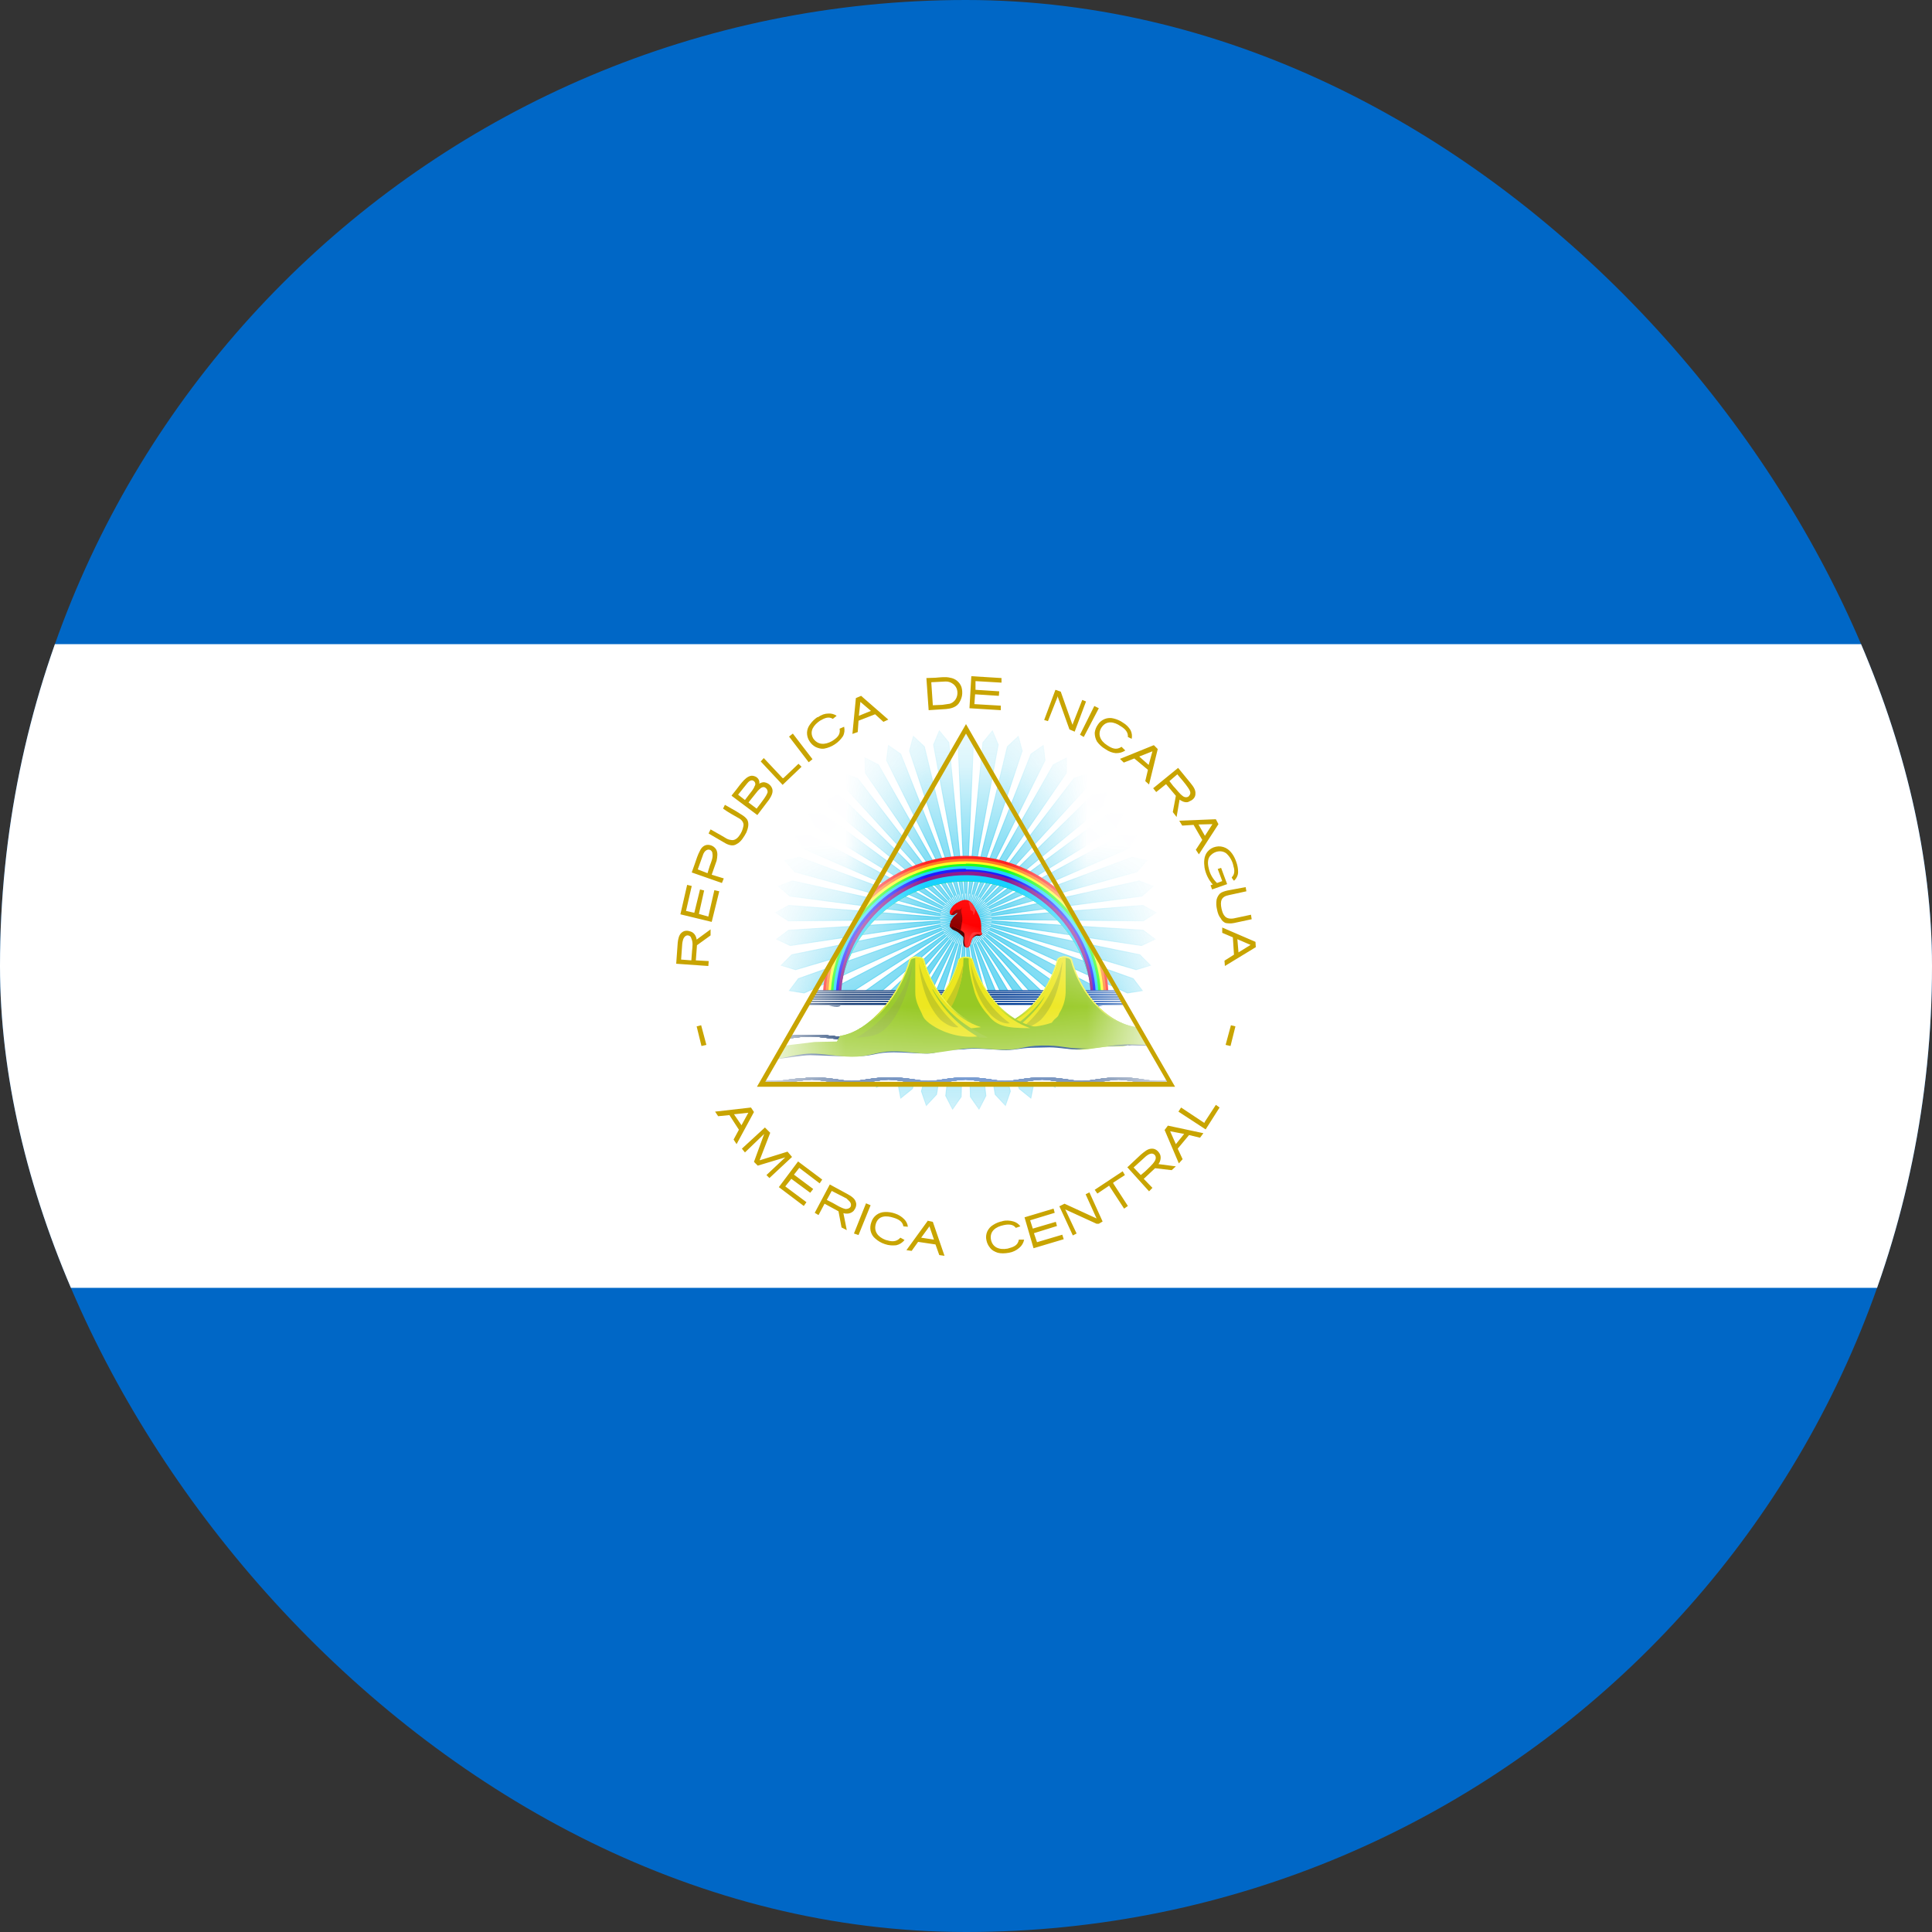 <svg width="24" height="24" viewBox="0 0 24 24" fill="none" xmlns="http://www.w3.org/2000/svg">
<rect x="0" y="0" width="24" height="24" fill="#333333" stroke="none"/>
<g clip-path="url(#clip0_208_23393)">
<path d="M0 0H24V24H0V0Z" fill="#0067C6"/>
<path d="M0 8.002H24V15.998H0V8.002Z" fill="white"/>
<path d="M8.4 11.972L8.799 12L8.804 11.939L8.644 11.93L8.658 11.742L8.827 11.62V11.545L8.654 11.672C8.649 11.63 8.625 11.588 8.583 11.573C8.546 11.559 8.504 11.555 8.471 11.583C8.433 11.611 8.424 11.667 8.419 11.709L8.4 11.972ZM8.461 11.92L8.475 11.723C8.48 11.691 8.485 11.653 8.513 11.63C8.519 11.625 8.527 11.621 8.535 11.62C8.543 11.619 8.551 11.62 8.558 11.623C8.566 11.626 8.573 11.63 8.578 11.636C8.583 11.643 8.586 11.65 8.588 11.658C8.611 11.705 8.602 11.761 8.597 11.812L8.588 11.93L8.461 11.92ZM8.452 11.358L8.841 11.452L8.935 11.072L8.874 11.058L8.799 11.386L8.682 11.353L8.747 11.062L8.696 11.049L8.625 11.339L8.522 11.316L8.593 11.006L8.536 10.992L8.452 11.358ZM8.593 10.838L8.968 10.969L8.991 10.912L8.841 10.866L8.902 10.692C8.911 10.645 8.921 10.589 8.893 10.547C8.881 10.531 8.867 10.518 8.85 10.509C8.832 10.5 8.813 10.495 8.794 10.495C8.747 10.495 8.714 10.528 8.696 10.566C8.668 10.617 8.649 10.678 8.63 10.734L8.593 10.838ZM8.668 10.8L8.729 10.631C8.738 10.598 8.757 10.566 8.789 10.556C8.818 10.547 8.85 10.57 8.85 10.603C8.86 10.65 8.836 10.706 8.818 10.753L8.789 10.847L8.668 10.8ZM8.804 10.355L9.014 10.477C9.057 10.5 9.108 10.514 9.15 10.486C9.207 10.458 9.244 10.392 9.272 10.341C9.291 10.294 9.31 10.233 9.282 10.181C9.249 10.134 9.193 10.111 9.146 10.078L9.005 9.998L8.982 10.045C9.047 10.092 9.118 10.13 9.183 10.167C9.216 10.186 9.244 10.223 9.235 10.261C9.227 10.307 9.208 10.351 9.179 10.387C9.155 10.42 9.118 10.444 9.08 10.434C9.033 10.43 9.005 10.402 8.968 10.383L8.827 10.303L8.804 10.35V10.355ZM9.089 9.886L9.408 10.125L9.554 9.933C9.582 9.891 9.61 9.839 9.591 9.792C9.582 9.771 9.568 9.753 9.55 9.74C9.532 9.727 9.51 9.719 9.488 9.717C9.469 9.717 9.441 9.727 9.432 9.736C9.441 9.689 9.408 9.652 9.371 9.642C9.324 9.623 9.277 9.656 9.244 9.689C9.207 9.727 9.174 9.773 9.141 9.816L9.089 9.881V9.886ZM9.169 9.872L9.282 9.731C9.3 9.708 9.329 9.684 9.357 9.698C9.385 9.713 9.389 9.745 9.375 9.764C9.357 9.811 9.329 9.839 9.3 9.877L9.254 9.938L9.169 9.872ZM9.3 9.966L9.413 9.825C9.436 9.802 9.46 9.773 9.493 9.778C9.521 9.788 9.539 9.816 9.535 9.844C9.516 9.895 9.479 9.938 9.446 9.984L9.399 10.045L9.3 9.97V9.966ZM9.45 9.459L9.722 9.75L9.957 9.525L9.919 9.488L9.732 9.666H9.722L9.488 9.417L9.45 9.459ZM9.802 9.15L10.046 9.469L10.093 9.431L9.849 9.113L9.802 9.15ZM10.158 8.906C10.121 8.93 10.09 8.96 10.065 8.995C10.041 9.025 10.027 9.061 10.025 9.099C10.024 9.137 10.034 9.175 10.055 9.206C10.074 9.238 10.102 9.264 10.135 9.281C10.168 9.295 10.2 9.305 10.238 9.3C10.285 9.291 10.331 9.273 10.371 9.246C10.411 9.22 10.445 9.185 10.472 9.145C10.491 9.109 10.495 9.068 10.486 9.028L10.43 9.052C10.444 9.131 10.393 9.169 10.336 9.206C10.243 9.258 10.158 9.253 10.102 9.173C10.05 9.08 10.111 9.005 10.186 8.953C10.243 8.92 10.294 8.897 10.346 8.93L10.393 8.892C10.363 8.871 10.326 8.861 10.29 8.864C10.247 8.864 10.205 8.878 10.158 8.911V8.906ZM10.632 8.672L10.589 9.117L10.655 9.094L10.665 8.953L10.871 8.873L10.974 8.967L11.035 8.939L10.697 8.644L10.632 8.672ZM10.688 8.719L10.819 8.831L10.669 8.892L10.688 8.719ZM11.508 8.423L11.536 8.822L11.752 8.808C11.808 8.803 11.869 8.789 11.907 8.742C11.928 8.713 11.943 8.679 11.95 8.644C11.956 8.608 11.954 8.571 11.944 8.536C11.934 8.506 11.915 8.479 11.89 8.458C11.865 8.437 11.835 8.424 11.803 8.419C11.747 8.405 11.686 8.414 11.621 8.419L11.508 8.423ZM11.569 8.475L11.743 8.466C11.776 8.464 11.809 8.474 11.836 8.494C11.856 8.508 11.872 8.527 11.882 8.549C11.892 8.572 11.895 8.596 11.893 8.62C11.891 8.648 11.881 8.674 11.865 8.696C11.848 8.718 11.825 8.734 11.799 8.742L11.705 8.756L11.588 8.761L11.569 8.48V8.475ZM12.066 8.4L12.043 8.798L12.432 8.822V8.766L12.104 8.747L12.113 8.625L12.408 8.644L12.413 8.588L12.118 8.569V8.461L12.441 8.48V8.423L12.066 8.4ZM13.111 8.569L12.971 8.944L13.018 8.958L13.135 8.663V8.648L13.144 8.667L13.285 9.061L13.35 9.089L13.491 8.714L13.444 8.695L13.327 8.991V9.005L13.318 8.991L13.177 8.592L13.111 8.569ZM13.65 8.798L13.463 9.155L13.416 9.127L13.594 8.77L13.65 8.798ZM13.95 8.977C13.915 8.952 13.875 8.935 13.833 8.925C13.796 8.915 13.757 8.918 13.722 8.932C13.686 8.947 13.656 8.972 13.636 9.005C13.616 9.034 13.603 9.068 13.599 9.103C13.599 9.141 13.608 9.178 13.627 9.211C13.654 9.249 13.689 9.281 13.73 9.305C13.777 9.338 13.819 9.352 13.861 9.356C13.908 9.356 13.941 9.347 13.979 9.323L13.932 9.277C13.866 9.323 13.81 9.295 13.754 9.258C13.665 9.202 13.632 9.117 13.683 9.038C13.744 8.944 13.843 8.967 13.918 9.019C13.974 9.052 14.016 9.094 14.011 9.155L14.058 9.178C14.066 9.142 14.061 9.104 14.044 9.07C14.021 9.032 13.989 9 13.95 8.977ZM14.33 9.258L13.913 9.427L13.96 9.473L14.091 9.422L14.26 9.563L14.227 9.703L14.274 9.745L14.382 9.305L14.335 9.258H14.33ZM14.316 9.333L14.269 9.502L14.152 9.398L14.316 9.333ZM14.635 9.539L14.325 9.792L14.363 9.839L14.485 9.741L14.607 9.886L14.569 10.088L14.616 10.149L14.653 9.933C14.691 9.961 14.743 9.98 14.78 9.952C14.818 9.938 14.85 9.905 14.85 9.863C14.855 9.806 14.818 9.764 14.785 9.722L14.635 9.539ZM14.625 9.619C14.672 9.675 14.719 9.727 14.757 9.783C14.775 9.811 14.803 9.848 14.775 9.881C14.761 9.909 14.719 9.909 14.696 9.891C14.649 9.858 14.616 9.806 14.574 9.764L14.527 9.703L14.625 9.619ZM15.099 10.177L14.649 10.195L14.686 10.256L14.827 10.247L14.935 10.434L14.855 10.556L14.893 10.613L15.136 10.238L15.104 10.177H15.099ZM15.061 10.238L14.968 10.383L14.888 10.242L15.061 10.238ZM15.357 10.706C15.333 10.636 15.291 10.566 15.225 10.533C15.188 10.515 15.146 10.509 15.105 10.518C15.064 10.526 15.027 10.548 15 10.58C14.954 10.636 14.954 10.711 14.963 10.777C14.977 10.855 15.012 10.928 15.066 10.988L15.038 10.997L15.057 11.049L15.244 10.983L15.169 10.781L15.127 10.795L15.183 10.945L15.118 10.969C15.065 10.918 15.028 10.853 15.014 10.781C15 10.725 15 10.659 15.043 10.622C15.089 10.575 15.169 10.556 15.23 10.598C15.28 10.642 15.313 10.702 15.324 10.767C15.338 10.809 15.338 10.861 15.305 10.894C15.296 10.899 15.305 10.908 15.31 10.917L15.329 10.941C15.345 10.927 15.358 10.91 15.367 10.89C15.376 10.871 15.381 10.85 15.38 10.828C15.38 10.786 15.371 10.744 15.357 10.706ZM15.474 11.02L15.249 11.062C15.207 11.072 15.178 11.081 15.155 11.1C15.136 11.119 15.122 11.142 15.113 11.175C15.107 11.216 15.108 11.257 15.118 11.297C15.127 11.344 15.141 11.381 15.165 11.409C15.178 11.438 15.202 11.456 15.225 11.466C15.254 11.47 15.286 11.475 15.329 11.466L15.549 11.419L15.54 11.363L15.324 11.409C15.225 11.424 15.193 11.372 15.174 11.287C15.155 11.194 15.169 11.137 15.268 11.119L15.483 11.072L15.474 11.02ZM15.596 11.7L15.183 11.522V11.588L15.315 11.644L15.329 11.859L15.211 11.934L15.216 12L15.6 11.766L15.596 11.7ZM15.535 11.738L15.385 11.831L15.371 11.667L15.535 11.738ZM8.71 12.736L8.654 12.75L8.714 12.994L8.775 12.98L8.71 12.736ZM15.291 12.736L15.347 12.75L15.286 12.994L15.225 12.98L15.291 12.736ZM9.329 13.758L8.883 13.809L8.921 13.866L9.061 13.852L9.179 14.034L9.113 14.156L9.15 14.213L9.366 13.814L9.329 13.758ZM9.296 13.823L9.211 13.978L9.118 13.842L9.296 13.823ZM9.502 14.006L9.216 14.269L9.254 14.316L9.493 14.086L9.366 14.433L9.413 14.48L9.755 14.377L9.521 14.597L9.558 14.634L9.839 14.372L9.783 14.306L9.436 14.414L9.568 14.072L9.502 14.006ZM9.914 14.428L9.675 14.747L9.985 14.981L10.018 14.934L9.755 14.738L9.83 14.644L10.065 14.817L10.102 14.77L9.863 14.592L9.929 14.508L10.182 14.7L10.214 14.653L9.914 14.428ZM10.308 14.714L10.121 15.066L10.168 15.094L10.243 14.953L10.416 15.047L10.454 15.248L10.519 15.281L10.477 15.07C10.524 15.084 10.571 15.075 10.604 15.042C10.627 15.014 10.646 14.972 10.632 14.934C10.618 14.883 10.566 14.855 10.524 14.831L10.308 14.714ZM10.332 14.794L10.514 14.887C10.538 14.911 10.575 14.934 10.571 14.972C10.571 15.005 10.533 15.019 10.505 15.019C10.444 15.005 10.397 14.972 10.346 14.944L10.271 14.906L10.332 14.794ZM10.758 14.948L10.608 15.323L10.665 15.342L10.815 14.972L10.758 14.948ZM11.119 15.075C11.079 15.061 11.036 15.054 10.993 15.056C10.955 15.057 10.918 15.069 10.887 15.092C10.857 15.115 10.835 15.146 10.824 15.183C10.811 15.217 10.808 15.255 10.815 15.291C10.824 15.328 10.843 15.361 10.871 15.384C10.906 15.416 10.947 15.44 10.993 15.455C11.044 15.473 11.091 15.473 11.133 15.469C11.174 15.46 11.211 15.437 11.236 15.403L11.185 15.375C11.129 15.436 11.068 15.422 11.002 15.403C10.903 15.366 10.852 15.295 10.88 15.202C10.913 15.098 11.011 15.098 11.1 15.127C11.161 15.145 11.213 15.174 11.222 15.234L11.278 15.239C11.274 15.203 11.257 15.17 11.232 15.145C11.2 15.113 11.162 15.089 11.119 15.075ZM11.522 15.169L11.26 15.53L11.325 15.539L11.405 15.427L11.621 15.459L11.668 15.591L11.733 15.6L11.588 15.178L11.522 15.164V15.169ZM11.546 15.234L11.602 15.399L11.443 15.375L11.546 15.234ZM12.46 15.169C12.416 15.176 12.375 15.192 12.338 15.216C12.305 15.235 12.28 15.264 12.264 15.298C12.249 15.332 12.245 15.371 12.254 15.408C12.261 15.443 12.277 15.475 12.3 15.502C12.324 15.534 12.357 15.549 12.394 15.562C12.432 15.572 12.479 15.572 12.535 15.562C12.582 15.554 12.625 15.533 12.661 15.502C12.693 15.476 12.715 15.439 12.722 15.399H12.657C12.643 15.478 12.582 15.492 12.516 15.511C12.408 15.53 12.329 15.492 12.31 15.399C12.291 15.291 12.375 15.239 12.464 15.22C12.525 15.206 12.586 15.206 12.619 15.253L12.675 15.234C12.655 15.205 12.625 15.184 12.591 15.174C12.545 15.16 12.497 15.158 12.45 15.169H12.46ZM12.727 15.122L12.839 15.506L13.214 15.394L13.196 15.338L12.882 15.431L12.844 15.319L13.13 15.23L13.116 15.178L12.83 15.262L12.797 15.159L13.102 15.066L13.088 15.014L12.727 15.122ZM13.158 14.981L13.327 15.347L13.374 15.323L13.233 15.024L13.622 15.202H13.65L13.697 15.174L13.533 14.812L13.486 14.836L13.622 15.136L13.224 14.953L13.158 14.986V14.981ZM13.599 14.78L13.632 14.827L13.772 14.733L13.777 14.728L13.964 15.014L14.011 14.981L13.829 14.7V14.691L13.974 14.597L13.946 14.55L13.599 14.78ZM14.002 14.498L14.274 14.799L14.316 14.756L14.208 14.644L14.349 14.512L14.555 14.536L14.607 14.489L14.391 14.461C14.419 14.424 14.428 14.367 14.405 14.33C14.386 14.297 14.354 14.269 14.311 14.269C14.255 14.269 14.218 14.306 14.171 14.344L14.002 14.503V14.498ZM14.082 14.503L14.236 14.363C14.26 14.344 14.302 14.316 14.335 14.339C14.363 14.358 14.363 14.395 14.344 14.424C14.316 14.47 14.269 14.508 14.227 14.55L14.171 14.597L14.082 14.503ZM14.466 14.034L14.644 14.452L14.691 14.4L14.63 14.269L14.771 14.1L14.907 14.133L14.949 14.077L14.508 13.983L14.466 14.039V14.034ZM14.536 14.053L14.71 14.086L14.607 14.213L14.536 14.053ZM14.639 13.809L14.977 14.03L15.15 13.758L15.104 13.725L14.963 13.941V13.95L14.954 13.945L14.672 13.758L14.639 13.809Z" fill="#C8A400"/>
<mask id="mask0_208_23393" style="mask-type:luminance" maskUnits="userSpaceOnUse" x="9" y="9" width="6" height="5">
<path d="M11.998 9.056L9.45 13.468H14.546L11.998 9.056Z" fill="white"/>
</mask>
<g mask="url(#mask0_208_23393)">
<path d="M11.998 9.056L10.738 11.236L10.122 12.304H13.874L13.286 11.288L11.998 9.056Z" fill="white"/>
<path opacity="0.6" d="M11.997 9.056L11.901 9.216L11.997 11.416L12.093 9.216L11.997 9.056Z" fill="#17C0EB" stroke="#17C0EB" stroke-width="0.011"/>
<path d="M11.997 11.1H11.993L11.997 11.22L12.001 11.1H11.997Z" fill="white"/>
<path opacity="0.6" d="M14.245 10.689L14.064 10.648L12.001 11.419L14.123 10.83L14.245 10.689Z" fill="#17C0EB" stroke="#17C0EB" stroke-width="0.011"/>
<path d="M12.302 11.321L12.301 11.317L12.188 11.358L12.303 11.325L12.302 11.321Z" fill="white"/>
<path opacity="0.6" d="M13.387 13.332L13.371 13.147L12 11.423L13.216 13.259L13.387 13.332Z" fill="#17C0EB" stroke="#17C0EB" stroke-width="0.011"/>
<path d="M12.186 11.679L12.19 11.677L12.116 11.582L12.183 11.681L12.186 11.679Z" fill="white"/>
<path opacity="0.6" d="M10.608 13.332L10.78 13.259L11.995 11.423L10.624 13.146L10.608 13.332Z" fill="#17C0EB" stroke="#17C0EB" stroke-width="0.011"/>
<path d="M11.809 11.679L11.812 11.681L11.88 11.582L11.806 11.676L11.809 11.679Z" fill="white"/>
<path opacity="0.6" d="M9.749 10.689L9.872 10.83L11.994 11.419L9.931 10.648L9.749 10.689Z" fill="#17C0EB" stroke="#17C0EB" stroke-width="0.011"/>
<path d="M11.694 11.321L11.692 11.325L11.808 11.358L11.695 11.317L11.694 11.321Z" fill="white"/>
<path opacity="0.6" d="M12.328 9.079L12.21 9.224L11.999 11.416L12.4 9.251L12.328 9.079Z" fill="#17C0EB" stroke="#17C0EB" stroke-width="0.011"/>
<path d="M12.043 11.103L12.039 11.102L12.026 11.222L12.047 11.104L12.043 11.103Z" fill="white"/>
<path opacity="0.6" d="M14.326 11.009L14.152 10.943L12.002 11.419L14.185 11.132L14.326 11.009Z" fill="#17C0EB" stroke="#17C0EB" stroke-width="0.011"/>
<path d="M12.313 11.364L12.312 11.361L12.195 11.385L12.314 11.368L12.313 11.364Z" fill="white"/>
<path opacity="0.6" d="M13.108 13.507L13.117 13.321L12 11.424L12.948 13.411L13.108 13.507Z" fill="#17C0EB" stroke="#17C0EB" stroke-width="0.011"/>
<path d="M12.148 11.702L12.151 11.701L12.091 11.597L12.144 11.704L12.148 11.702Z" fill="white"/>
<path opacity="0.6" d="M10.356 13.12L10.536 13.072L11.995 11.423L10.398 12.939L10.356 13.12Z" fill="#17C0EB" stroke="#17C0EB" stroke-width="0.011"/>
<path d="M11.775 11.65L11.778 11.653L11.859 11.564L11.773 11.647L11.775 11.65Z" fill="white"/>
<path opacity="0.6" d="M9.873 10.384L9.975 10.54L11.994 11.418L10.059 10.367L9.873 10.384Z" fill="#17C0EB" stroke="#17C0EB" stroke-width="0.011"/>
<path d="M11.711 11.28L11.709 11.283L11.819 11.332L11.713 11.276L11.711 11.28Z" fill="white"/>
<path opacity="0.6" d="M12.65 9.148L12.514 9.275L11.999 11.416L12.698 9.328L12.65 9.148Z" fill="#17C0EB" stroke="#17C0EB" stroke-width="0.011"/>
<path d="M12.087 11.112L12.083 11.111L12.054 11.228L12.091 11.113L12.087 11.112Z" fill="white"/>
<path opacity="0.6" d="M14.361 11.337L14.197 11.247L12.002 11.42L14.204 11.439L14.361 11.337Z" fill="#17C0EB" stroke="#17C0EB" stroke-width="0.011"/>
<path d="M12.319 11.409L12.318 11.405L12.199 11.413L12.319 11.413L12.319 11.409Z" fill="white"/>
<path opacity="0.6" d="M12.806 13.641L12.842 13.458L11.999 11.424L12.661 13.524L12.806 13.641Z" fill="#17C0EB" stroke="#17C0EB" stroke-width="0.011"/>
<path d="M12.108 11.721L12.111 11.719L12.066 11.608L12.104 11.722L12.108 11.721Z" fill="white"/>
<path opacity="0.6" d="M10.135 12.875L10.32 12.852L11.995 11.422L10.202 12.701L10.135 12.875Z" fill="#17C0EB" stroke="#17C0EB" stroke-width="0.011"/>
<path d="M11.746 11.617L11.748 11.62L11.84 11.543L11.743 11.614L11.746 11.617Z" fill="white"/>
<path opacity="0.6" d="M10.038 10.098L10.117 10.267L11.995 11.418L10.224 10.108L10.038 10.098Z" fill="#17C0EB" stroke="#17C0EB" stroke-width="0.011"/>
<path d="M11.733 11.241L11.73 11.244L11.832 11.308L11.735 11.238L11.733 11.241Z" fill="white"/>
<path opacity="0.6" d="M12.96 9.26L12.807 9.367L12 11.416L12.982 9.445L12.96 9.26Z" fill="#17C0EB" stroke="#17C0EB" stroke-width="0.011"/>
<path d="M12.129 11.127L12.125 11.126L12.08 11.237L12.132 11.129L12.129 11.127Z" fill="white"/>
<path opacity="0.6" d="M14.349 11.667L14.2 11.555L12.002 11.42L14.18 11.746L14.349 11.667Z" fill="#17C0EB" stroke="#17C0EB" stroke-width="0.011"/>
<path d="M12.317 11.453L12.317 11.449L12.198 11.441L12.316 11.457L12.317 11.453Z" fill="white"/>
<path opacity="0.6" d="M12.49 13.732L12.551 13.556L11.999 11.424L12.363 13.596L12.49 13.732Z" fill="#17C0EB" stroke="#17C0EB" stroke-width="0.011"/>
<path d="M12.065 11.733L12.069 11.732L12.04 11.616L12.062 11.734L12.065 11.733Z" fill="white"/>
<path opacity="0.6" d="M9.951 12.602L10.138 12.605L11.995 11.422L10.042 12.439L9.951 12.602Z" fill="#17C0EB" stroke="#17C0EB" stroke-width="0.011"/>
<path d="M11.722 11.58L11.724 11.583L11.826 11.52L11.72 11.576L11.722 11.58Z" fill="white"/>
<path opacity="0.6" d="M10.242 9.838L10.297 10.017L11.996 11.417L10.425 9.874L10.242 9.838Z" fill="#17C0EB" stroke="#17C0EB" stroke-width="0.011"/>
<path d="M11.761 11.206L11.758 11.209L11.85 11.286L11.763 11.203L11.761 11.206Z" fill="white"/>
<path opacity="0.6" d="M13.25 9.415L13.084 9.5L12 11.416L13.247 9.602L13.25 9.415Z" fill="#17C0EB" stroke="#17C0EB" stroke-width="0.011"/>
<path d="M12.168 11.149L12.164 11.146L12.104 11.25L12.171 11.151L12.168 11.149Z" fill="white"/>
<path opacity="0.6" d="M14.291 11.992L14.159 11.86L12.001 11.421L14.113 12.046L14.291 11.992Z" fill="#17C0EB" stroke="#17C0EB" stroke-width="0.011"/>
<path d="M12.308 11.497L12.309 11.493L12.191 11.468L12.307 11.501L12.308 11.497Z" fill="white"/>
<path opacity="0.6" d="M12.162 13.778L12.247 13.612L11.997 11.424L12.055 13.625L12.162 13.778Z" fill="#17C0EB" stroke="#17C0EB" stroke-width="0.011"/>
<path d="M12.019 11.739L12.023 11.739L12.011 11.62L12.015 11.739L12.019 11.739Z" fill="white"/>
<path opacity="0.6" d="M9.806 12.306L9.99 12.335L11.994 11.421L9.918 12.157L9.806 12.306Z" fill="#17C0EB" stroke="#17C0EB" stroke-width="0.011"/>
<path d="M11.701 11.54L11.702 11.544L11.812 11.495L11.699 11.536L11.701 11.54Z" fill="white"/>
<path opacity="0.6" d="M10.478 9.609L10.507 9.793L11.995 11.417L10.654 9.67L10.478 9.609Z" fill="#17C0EB" stroke="#17C0EB" stroke-width="0.011"/>
<path d="M11.792 11.175L11.789 11.177L11.869 11.267L11.795 11.172L11.792 11.175Z" fill="white"/>
<path opacity="0.6" d="M13.518 9.609L13.341 9.67L12.001 11.417L13.489 9.793L13.518 9.609Z" fill="#17C0EB" stroke="#17C0EB" stroke-width="0.011"/>
<path d="M12.204 11.175L12.201 11.172L12.127 11.267L12.207 11.177L12.204 11.175Z" fill="white"/>
<path opacity="0.6" d="M14.19 12.306L14.077 12.157L12.002 11.421L14.005 12.335L14.19 12.306Z" fill="#17C0EB" stroke="#17C0EB" stroke-width="0.011"/>
<path d="M12.294 11.54L12.296 11.536L12.183 11.495L12.293 11.544L12.294 11.54Z" fill="white"/>
<path opacity="0.6" d="M11.833 13.778L11.94 13.625L11.998 11.424L11.748 13.612L11.833 13.778Z" fill="#17C0EB" stroke="#17C0EB" stroke-width="0.011"/>
<path d="M11.976 11.739L11.979 11.739L11.984 11.62L11.972 11.739L11.976 11.739Z" fill="white"/>
<path opacity="0.6" d="M9.704 11.992L9.883 12.046L11.994 11.421L9.836 11.86L9.704 11.992Z" fill="#17C0EB" stroke="#17C0EB" stroke-width="0.011"/>
<path d="M11.688 11.497L11.688 11.501L11.804 11.468L11.687 11.493L11.688 11.497Z" fill="white"/>
<path opacity="0.6" d="M10.745 9.415L10.749 9.602L11.996 11.417L10.912 9.5L10.745 9.415Z" fill="#17C0EB" stroke="#17C0EB" stroke-width="0.011"/>
<path d="M11.829 11.149L11.825 11.151L11.892 11.25L11.832 11.146L11.829 11.149Z" fill="white"/>
<path opacity="0.6" d="M13.755 9.838L13.572 9.874L12.001 11.417L13.7 10.017L13.755 9.838Z" fill="#17C0EB" stroke="#17C0EB" stroke-width="0.011"/>
<path d="M12.236 11.206L12.233 11.203L12.147 11.286L12.239 11.209L12.236 11.206Z" fill="white"/>
<path opacity="0.6" d="M14.045 12.602L13.954 12.439L12.001 11.422L13.858 12.605L14.045 12.602Z" fill="#17C0EB" stroke="#17C0EB" stroke-width="0.011"/>
<path d="M12.274 11.58L12.276 11.576L12.17 11.52L12.272 11.583L12.274 11.58Z" fill="white"/>
<path opacity="0.6" d="M11.507 13.732L11.634 13.596L11.997 11.424L11.446 13.556L11.507 13.732Z" fill="#17C0EB" stroke="#17C0EB" stroke-width="0.011"/>
<path d="M11.932 11.733L11.935 11.734L11.957 11.616L11.928 11.732L11.932 11.733Z" fill="white"/>
<path opacity="0.6" d="M9.647 11.667L9.816 11.746L11.994 11.42L9.796 11.555L9.647 11.667Z" fill="#17C0EB" stroke="#17C0EB" stroke-width="0.011"/>
<path d="M11.68 11.453L11.681 11.457L11.8 11.441L11.68 11.449L11.68 11.453Z" fill="white"/>
<path opacity="0.6" d="M11.036 9.26L11.013 9.445L11.996 11.416L11.189 9.367L11.036 9.26Z" fill="#17C0EB" stroke="#17C0EB" stroke-width="0.011"/>
<path d="M11.867 11.127L11.863 11.129L11.916 11.237L11.871 11.126L11.867 11.127Z" fill="white"/>
<path opacity="0.6" d="M13.957 10.098L13.771 10.108L12.001 11.418L13.878 10.267L13.957 10.098Z" fill="#17C0EB" stroke="#17C0EB" stroke-width="0.011"/>
<path d="M12.262 11.241L12.26 11.238L12.162 11.308L12.264 11.244L12.262 11.241Z" fill="white"/>
<path opacity="0.6" d="M13.861 12.875L13.794 12.701L12.001 11.422L13.676 12.852L13.861 12.875Z" fill="#17C0EB" stroke="#17C0EB" stroke-width="0.011"/>
<path d="M12.251 11.617L12.253 11.614L12.156 11.543L12.248 11.62L12.251 11.617Z" fill="white"/>
<path opacity="0.6" d="M11.189 13.641L11.334 13.524L11.996 11.424L11.154 13.458L11.189 13.641Z" fill="#17C0EB" stroke="#17C0EB" stroke-width="0.011"/>
<path d="M11.888 11.721L11.892 11.722L11.929 11.608L11.884 11.719L11.888 11.721Z" fill="white"/>
<path opacity="0.6" d="M9.635 11.337L9.792 11.439L11.994 11.42L9.798 11.247L9.635 11.337Z" fill="#17C0EB" stroke="#17C0EB" stroke-width="0.011"/>
<path d="M11.678 11.409L11.678 11.413L11.798 11.413L11.678 11.405L11.678 11.409Z" fill="white"/>
<path opacity="0.6" d="M11.346 9.147L11.298 9.328L11.997 11.416L11.483 9.275L11.346 9.147Z" fill="#17C0EB" stroke="#17C0EB" stroke-width="0.011"/>
<path d="M11.909 11.112L11.905 11.113L11.942 11.228L11.913 11.111L11.909 11.112Z" fill="white"/>
<path opacity="0.6" d="M14.122 10.384L13.936 10.367L12.001 11.418L14.02 10.54L14.122 10.384Z" fill="#17C0EB" stroke="#17C0EB" stroke-width="0.011"/>
<path d="M12.285 11.28L12.283 11.276L12.177 11.332L12.287 11.283L12.285 11.28Z" fill="white"/>
<path opacity="0.6" d="M13.64 13.12L13.598 12.939L12.001 11.423L13.46 13.072L13.64 13.12Z" fill="#17C0EB" stroke="#17C0EB" stroke-width="0.011"/>
<path d="M12.22 11.65L12.223 11.647L12.136 11.564L12.217 11.653L12.22 11.65Z" fill="white"/>
<path opacity="0.6" d="M10.888 13.507L11.048 13.411L11.996 11.423L10.878 13.321L10.888 13.507Z" fill="#17C0EB" stroke="#17C0EB" stroke-width="0.011"/>
<path d="M11.847 11.703L11.851 11.704L11.903 11.597L11.844 11.701L11.847 11.703Z" fill="white"/>
<path opacity="0.6" d="M9.67 11.009L9.811 11.132L11.994 11.419L9.844 10.943L9.67 11.009Z" fill="#17C0EB" stroke="#17C0EB" stroke-width="0.011"/>
<path d="M11.683 11.364L11.683 11.368L11.802 11.385L11.684 11.36L11.683 11.364Z" fill="white"/>
<path opacity="0.6" d="M11.669 9.079L11.597 9.251L11.998 11.416L11.787 9.224L11.669 9.079Z" fill="#17C0EB" stroke="#17C0EB" stroke-width="0.011"/>
<path d="M11.954 11.103L11.95 11.104L11.971 11.222L11.958 11.102L11.954 11.103Z" fill="white"/>
<path d="M11.998 10.632C11.572 10.632 11.16 10.785 10.838 11.064L10.254 12.08C10.233 12.189 10.222 12.3 10.222 12.412H10.422C10.442 12.008 10.617 11.628 10.91 11.349C11.203 11.071 11.591 10.915 11.996 10.915C12.4 10.915 12.789 11.071 13.082 11.349C13.375 11.628 13.549 12.008 13.57 12.412H13.77C13.771 12.301 13.761 12.19 13.742 12.08L13.158 11.064C12.835 10.785 12.424 10.632 11.998 10.632Z" fill="#FF0000"/>
<path d="M11.998 10.668C11.546 10.667 11.111 10.842 10.786 11.156L10.306 11.992C10.272 12.128 10.254 12.268 10.254 12.408H10.426C10.454 12.01 10.632 11.638 10.924 11.367C11.216 11.095 11.599 10.944 11.998 10.944C12.396 10.944 12.78 11.095 13.072 11.367C13.364 11.638 13.541 12.01 13.57 12.408H13.742C13.742 12.266 13.724 12.125 13.69 11.988L13.21 11.156C12.885 10.842 12.45 10.667 11.998 10.668Z" fill="#FF6600"/>
<path d="M11.998 10.7C11.757 10.699 11.517 10.75 11.297 10.849C11.076 10.947 10.879 11.091 10.718 11.272L10.37 11.872C10.315 12.046 10.288 12.229 10.29 12.412H10.422C10.443 12.008 10.617 11.628 10.91 11.349C11.203 11.071 11.592 10.915 11.996 10.915C12.4 10.915 12.789 11.071 13.082 11.349C13.375 11.628 13.55 12.008 13.57 12.412H13.71C13.71 12.224 13.678 12.044 13.626 11.876L13.274 11.272C13.114 11.092 12.918 10.948 12.698 10.849C12.478 10.75 12.239 10.7 11.998 10.7Z" fill="#FFFF00"/>
<path d="M11.998 10.732C11.723 10.732 11.451 10.8 11.207 10.929C10.964 11.059 10.756 11.247 10.602 11.476L10.49 11.672C10.377 11.902 10.318 12.155 10.318 12.412H10.426C10.455 12.014 10.633 11.642 10.924 11.371C11.216 11.099 11.6 10.948 11.998 10.948C12.397 10.948 12.781 11.099 13.072 11.371C13.364 11.642 13.542 12.014 13.57 12.412H13.678C13.679 12.155 13.62 11.902 13.506 11.672L13.394 11.472C13.241 11.243 13.033 11.055 12.789 10.925C12.546 10.796 12.274 10.728 11.998 10.728V10.732Z" fill="#00FF00"/>
<path d="M11.998 10.76C11.781 10.76 11.566 10.803 11.366 10.886C11.166 10.969 10.984 11.091 10.831 11.244C10.678 11.397 10.556 11.58 10.474 11.78C10.391 11.98 10.349 12.195 10.35 12.412H10.426C10.454 12.014 10.632 11.642 10.924 11.371C11.215 11.099 11.599 10.948 11.998 10.948C12.396 10.948 12.78 11.099 13.072 11.371C13.363 11.642 13.541 12.014 13.57 12.412H13.646C13.646 12.195 13.604 11.98 13.521 11.78C13.439 11.58 13.317 11.397 13.164 11.244C13.011 11.091 12.829 10.969 12.629 10.886C12.429 10.803 12.214 10.76 11.998 10.76Z" fill="#00CCFF"/>
<path d="M11.998 10.792C11.569 10.792 11.158 10.962 10.855 11.265C10.552 11.568 10.382 11.979 10.382 12.408H10.438C10.438 11.994 10.602 11.598 10.895 11.305C11.187 11.012 11.584 10.848 11.998 10.848C12.412 10.848 12.808 11.012 13.101 11.305C13.393 11.598 13.558 11.994 13.558 12.408H13.614C13.612 11.981 13.441 11.572 13.138 11.271C12.835 10.969 12.425 10.8 11.998 10.8V10.792Z" fill="#0000FF"/>
<path d="M11.998 10.828C11.788 10.828 11.58 10.87 11.386 10.951C11.192 11.033 11.016 11.152 10.868 11.302C10.721 11.452 10.605 11.63 10.527 11.825C10.449 12.021 10.411 12.23 10.414 12.44H10.446V12.408C10.451 11.996 10.618 11.603 10.912 11.315C11.206 11.027 11.603 10.868 12.014 10.872C12.426 10.876 12.819 11.044 13.107 11.338C13.395 11.632 13.555 12.028 13.55 12.44H13.582V12.408C13.582 12.2 13.541 11.994 13.462 11.802C13.382 11.61 13.265 11.435 13.118 11.288C12.971 11.141 12.797 11.024 12.604 10.944C12.412 10.865 12.206 10.824 11.998 10.824V10.828Z" fill="#800080"/>
<path d="M12.014 11.524C11.986 11.524 11.966 11.504 11.942 11.5C11.93 11.51 11.921 11.523 11.917 11.538C11.912 11.553 11.911 11.569 11.914 11.584C11.926 11.588 11.926 11.6 11.95 11.62C11.974 11.64 11.97 11.648 11.966 11.7C11.966 11.716 11.97 11.76 11.99 11.764C12.01 11.768 12.03 11.752 12.034 11.716C12.038 11.688 12.05 11.668 12.062 11.652C12.074 11.576 12.054 11.548 12.014 11.524Z" fill="#510000"/>
<path d="M11.886 11.34C11.862 11.34 11.822 11.38 11.806 11.36C11.798 11.348 11.794 11.324 11.806 11.304C11.824 11.264 11.855 11.232 11.894 11.212C11.986 11.156 12.05 11.172 12.094 11.252C12.138 11.324 12.182 11.404 12.186 11.468C12.186 11.488 12.198 11.524 12.178 11.544C12.126 11.6 11.994 11.484 11.918 11.504C11.894 11.508 11.862 11.528 11.838 11.512C11.822 11.5 11.838 11.472 11.85 11.46C11.874 11.44 11.91 11.364 11.906 11.332C11.906 11.316 11.906 11.34 11.886 11.34Z" fill="#FF0000"/>
<path d="M11.878 11.304C11.83 11.32 11.838 11.344 11.814 11.364C11.822 11.368 11.846 11.376 11.87 11.352C11.878 11.344 11.89 11.34 11.898 11.34L11.87 11.368C11.847 11.387 11.827 11.412 11.814 11.44C11.802 11.472 11.798 11.508 11.802 11.512C11.802 11.512 11.818 11.544 11.862 11.56C11.942 11.592 11.958 11.66 12.042 11.66C12.106 11.66 12.098 11.616 12.15 11.624C12.19 11.632 12.218 11.596 12.174 11.576C12.103 11.562 12.03 11.562 11.958 11.576C11.942 11.416 11.958 11.472 11.954 11.4C11.95 11.332 11.926 11.328 11.954 11.268C11.934 11.308 11.906 11.3 11.874 11.3L11.878 11.304Z" fill="url(#paint0_linear_208_23393)"/>
<path d="M12.038 11.192L12.034 11.216L12.046 11.256L12.054 11.296C12.054 11.308 12.07 11.312 12.082 11.32C12.098 11.332 12.082 11.36 12.094 11.364C12.102 11.364 12.114 11.324 12.114 11.316V11.288C12.108 11.276 12.101 11.264 12.094 11.252C12.092 11.248 12.089 11.244 12.086 11.24C12.077 11.226 12.066 11.214 12.054 11.204C12.05 11.201 12.046 11.198 12.042 11.196L12.034 11.192H12.038Z" fill="#FF2A2A"/>
<path d="M12.05 11.496L11.97 11.468C11.918 11.452 11.866 11.42 11.83 11.436C11.818 11.44 11.818 11.452 11.814 11.472C11.814 11.492 11.794 11.524 11.814 11.512C11.838 11.496 11.91 11.544 11.934 11.556C11.946 11.564 11.974 11.58 11.978 11.596C11.986 11.62 11.978 11.668 11.978 11.692C11.978 11.712 11.986 11.764 12.006 11.772C12.03 11.776 12.05 11.756 12.058 11.72C12.07 11.684 12.074 11.664 12.09 11.644C12.106 11.624 12.122 11.612 12.142 11.608C12.166 11.608 12.198 11.628 12.198 11.6C12.198 11.584 12.182 11.568 12.19 11.544C12.194 11.524 12.174 11.528 12.154 11.52L12.046 11.496H12.05Z" fill="url(#paint1_linear_208_23393)"/>
<path d="M11.934 11.556C11.918 11.548 11.842 11.496 11.814 11.516C11.802 11.516 11.798 11.516 11.798 11.504L11.806 11.468C11.806 11.456 11.814 11.436 11.826 11.428C11.854 11.404 11.918 11.448 11.95 11.46L11.934 11.556Z" fill="#910000"/>
<path d="M12.07 11.656C12.106 11.592 12.13 11.6 12.174 11.6C12.19 11.6 12.194 11.588 12.19 11.572C12.178 11.596 12.122 11.572 12.09 11.584C12.03 11.612 12.042 11.732 12.01 11.744C12.042 11.772 12.054 11.676 12.07 11.656Z" fill="#FF3A3A"/>
<path d="M10.122 12.304L9.722 12.996H14.278L13.878 12.308H10.126L10.122 12.304Z" fill="white"/>
<path d="M9.985 12.856C9.922 12.856 9.86 12.86 9.797 12.868L9.777 12.904C9.873 12.892 9.965 12.876 10.065 12.876C10.193 12.876 10.313 12.908 10.453 12.908H10.637C10.777 12.908 10.893 12.876 11.025 12.876C11.157 12.876 11.277 12.908 11.417 12.908H11.601C11.741 12.908 11.857 12.876 11.989 12.876C12.121 12.876 12.241 12.908 12.381 12.908H12.561C12.701 12.908 12.821 12.876 12.953 12.876C13.085 12.876 13.205 12.908 13.345 12.908H13.525C13.665 12.908 13.785 12.876 13.917 12.876C14.021 12.876 14.117 12.896 14.217 12.904L14.197 12.864C14.139 12.858 14.08 12.855 14.021 12.856H13.841C13.701 12.856 13.581 12.884 13.449 12.888C13.317 12.888 13.197 12.856 13.057 12.856H12.877C12.737 12.856 12.617 12.884 12.485 12.888C12.353 12.888 12.233 12.856 12.093 12.856H11.917C11.777 12.856 11.657 12.884 11.525 12.888C11.393 12.888 11.273 12.856 11.133 12.856H10.953C10.813 12.856 10.693 12.884 10.561 12.888C10.429 12.888 10.313 12.856 10.173 12.856H9.989H9.985Z" fill="url(#paint2_linear_208_23393)"/>
<path d="M9.985 12.856C9.922 12.856 9.86 12.86 9.797 12.868L9.777 12.904C9.873 12.892 9.965 12.876 10.065 12.876C10.193 12.876 10.313 12.908 10.453 12.908H10.637C10.777 12.908 10.893 12.876 11.025 12.876C11.157 12.876 11.277 12.908 11.417 12.908H11.601C11.741 12.908 11.857 12.876 11.989 12.876C12.121 12.876 12.241 12.908 12.381 12.908H12.561C12.701 12.908 12.821 12.876 12.953 12.876C13.085 12.876 13.205 12.908 13.345 12.908H13.525C13.665 12.908 13.785 12.876 13.917 12.876C14.021 12.876 14.117 12.896 14.217 12.904L14.197 12.864C14.139 12.858 14.08 12.855 14.021 12.856H13.841C13.701 12.856 13.581 12.884 13.449 12.888C13.317 12.888 13.197 12.856 13.057 12.856H12.877C12.737 12.856 12.617 12.884 12.485 12.888C12.353 12.888 12.233 12.856 12.093 12.856H11.917C11.777 12.856 11.657 12.884 11.525 12.888C11.393 12.888 11.273 12.856 11.133 12.856H10.953C10.813 12.856 10.693 12.884 10.561 12.888C10.429 12.888 10.313 12.856 10.173 12.856H9.989H9.985Z" fill="url(#paint3_linear_208_23393)"/>
<path d="M9.985 12.856C9.922 12.856 9.86 12.86 9.797 12.868L9.777 12.904C9.873 12.892 9.965 12.876 10.065 12.876C10.193 12.876 10.313 12.908 10.453 12.908H10.637C10.777 12.908 10.893 12.876 11.025 12.876C11.157 12.876 11.277 12.908 11.417 12.908H11.601C11.741 12.908 11.857 12.876 11.989 12.876C12.121 12.876 12.241 12.908 12.381 12.908H12.561C12.701 12.908 12.821 12.876 12.953 12.876C13.085 12.876 13.205 12.908 13.345 12.908H13.525C13.665 12.908 13.785 12.876 13.917 12.876C14.021 12.876 14.117 12.896 14.217 12.904L14.197 12.864C14.139 12.858 14.08 12.855 14.021 12.856H13.841C13.701 12.856 13.581 12.884 13.449 12.888C13.317 12.888 13.197 12.856 13.057 12.856H12.877C12.737 12.856 12.617 12.884 12.485 12.888C12.353 12.888 12.233 12.856 12.093 12.856H11.917C11.777 12.856 11.657 12.884 11.525 12.888C11.393 12.888 11.273 12.856 11.133 12.856H10.953C10.813 12.856 10.693 12.884 10.561 12.888C10.429 12.888 10.313 12.856 10.173 12.856H9.989H9.985Z" fill="url(#paint4_linear_208_23393)"/>
<path d="M9.985 12.856C9.922 12.856 9.86 12.86 9.797 12.868L9.777 12.904C9.873 12.892 9.965 12.876 10.065 12.876C10.193 12.876 10.313 12.908 10.453 12.908H10.637C10.777 12.908 10.893 12.876 11.025 12.876C11.157 12.876 11.277 12.908 11.417 12.908H11.601C11.741 12.908 11.857 12.876 11.989 12.876C12.121 12.876 12.241 12.908 12.381 12.908H12.561C12.701 12.908 12.821 12.876 12.953 12.876C13.085 12.876 13.205 12.908 13.345 12.908H13.525C13.665 12.908 13.785 12.876 13.917 12.876C14.021 12.876 14.117 12.896 14.217 12.904L14.197 12.864C14.139 12.858 14.08 12.855 14.021 12.856H13.841C13.701 12.856 13.581 12.884 13.449 12.888C13.317 12.888 13.197 12.856 13.057 12.856H12.877C12.737 12.856 12.617 12.884 12.485 12.888C12.353 12.888 12.233 12.856 12.093 12.856H11.917C11.777 12.856 11.657 12.884 11.525 12.888C11.393 12.888 11.273 12.856 11.133 12.856H10.953C10.813 12.856 10.693 12.884 10.561 12.888C10.429 12.888 10.313 12.856 10.173 12.856H9.989H9.985Z" fill="url(#paint5_linear_208_23393)"/>
<path d="M9.985 12.856C9.922 12.856 9.86 12.86 9.797 12.868L9.777 12.904C9.873 12.892 9.965 12.876 10.065 12.876C10.193 12.876 10.313 12.908 10.453 12.908H10.637C10.777 12.908 10.893 12.876 11.025 12.876C11.157 12.876 11.277 12.908 11.417 12.908H11.601C11.741 12.908 11.857 12.876 11.989 12.876C12.121 12.876 12.241 12.908 12.381 12.908H12.561C12.701 12.908 12.821 12.876 12.953 12.876C13.085 12.876 13.205 12.908 13.345 12.908H13.525C13.665 12.908 13.785 12.876 13.917 12.876C14.021 12.876 14.117 12.896 14.217 12.904L14.197 12.864C14.139 12.858 14.08 12.855 14.021 12.856H13.841C13.701 12.856 13.581 12.884 13.449 12.888C13.317 12.888 13.197 12.856 13.057 12.856H12.877C12.737 12.856 12.617 12.884 12.485 12.888C12.353 12.888 12.233 12.856 12.093 12.856H11.917C11.777 12.856 11.657 12.884 11.525 12.888C11.393 12.888 11.273 12.856 11.133 12.856H10.953C10.813 12.856 10.693 12.884 10.561 12.888C10.429 12.888 10.313 12.856 10.173 12.856H9.989H9.985Z" fill="url(#paint6_linear_208_23393)"/>
<path d="M9.985 12.856C9.922 12.856 9.86 12.86 9.797 12.868L9.777 12.904C9.873 12.892 9.965 12.876 10.065 12.876C10.193 12.876 10.313 12.908 10.453 12.908H10.637C10.777 12.908 10.893 12.876 11.025 12.876C11.157 12.876 11.277 12.908 11.417 12.908H11.601C11.741 12.908 11.857 12.876 11.989 12.876C12.121 12.876 12.241 12.908 12.381 12.908H12.561C12.701 12.908 12.821 12.876 12.953 12.876C13.085 12.876 13.205 12.908 13.345 12.908H13.525C13.665 12.908 13.785 12.876 13.917 12.876C14.021 12.876 14.117 12.896 14.217 12.904L14.197 12.864C14.139 12.858 14.08 12.855 14.021 12.856H13.841C13.701 12.856 13.581 12.884 13.449 12.888C13.317 12.888 13.197 12.856 13.057 12.856H12.877C12.737 12.856 12.617 12.884 12.485 12.888C12.353 12.888 12.233 12.856 12.093 12.856H11.917C11.777 12.856 11.657 12.884 11.525 12.888C11.393 12.888 11.273 12.856 11.133 12.856H10.953C10.813 12.856 10.693 12.884 10.561 12.888C10.429 12.888 10.313 12.856 10.173 12.856H9.989H9.985Z" fill="url(#paint7_linear_208_23393)"/>
<path d="M9.985 12.856C9.922 12.856 9.86 12.86 9.797 12.868L9.777 12.904C9.873 12.892 9.965 12.876 10.065 12.876C10.193 12.876 10.313 12.908 10.453 12.908H10.637C10.777 12.908 10.893 12.876 11.025 12.876C11.157 12.876 11.277 12.908 11.417 12.908H11.601C11.741 12.908 11.857 12.876 11.989 12.876C12.121 12.876 12.241 12.908 12.381 12.908H12.561C12.701 12.908 12.821 12.876 12.953 12.876C13.085 12.876 13.205 12.908 13.345 12.908H13.525C13.665 12.908 13.785 12.876 13.917 12.876C14.021 12.876 14.117 12.896 14.217 12.904L14.197 12.864C14.139 12.858 14.08 12.855 14.021 12.856H13.841C13.701 12.856 13.581 12.884 13.449 12.888C13.317 12.888 13.197 12.856 13.057 12.856H12.877C12.737 12.856 12.617 12.884 12.485 12.888C12.353 12.888 12.233 12.856 12.093 12.856H11.917C11.777 12.856 11.657 12.884 11.525 12.888C11.393 12.888 11.273 12.856 11.133 12.856H10.953C10.813 12.856 10.693 12.884 10.561 12.888C10.429 12.888 10.313 12.856 10.173 12.856H9.989H9.985Z" fill="url(#paint8_linear_208_23393)"/>
<path d="M9.985 12.856C9.922 12.856 9.86 12.86 9.797 12.868L9.777 12.904C9.873 12.892 9.965 12.876 10.065 12.876C10.193 12.876 10.313 12.908 10.453 12.908H10.637C10.777 12.908 10.893 12.876 11.025 12.876C11.157 12.876 11.277 12.908 11.417 12.908H11.601C11.741 12.908 11.857 12.876 11.989 12.876C12.121 12.876 12.241 12.908 12.381 12.908H12.561C12.701 12.908 12.821 12.876 12.953 12.876C13.085 12.876 13.205 12.908 13.345 12.908H13.525C13.665 12.908 13.785 12.876 13.917 12.876C14.021 12.876 14.117 12.896 14.217 12.904L14.197 12.864C14.139 12.858 14.08 12.855 14.021 12.856H13.841C13.701 12.856 13.581 12.884 13.449 12.888C13.317 12.888 13.197 12.856 13.057 12.856H12.877C12.737 12.856 12.617 12.884 12.485 12.888C12.353 12.888 12.233 12.856 12.093 12.856H11.917C11.777 12.856 11.657 12.884 11.525 12.888C11.393 12.888 11.273 12.856 11.133 12.856H10.953C10.813 12.856 10.693 12.884 10.561 12.888C10.429 12.888 10.313 12.856 10.173 12.856H9.989H9.985Z" fill="url(#paint9_linear_208_23393)"/>
<path d="M9.985 12.856C9.922 12.856 9.86 12.86 9.797 12.868L9.777 12.904C9.873 12.892 9.965 12.876 10.065 12.876C10.193 12.876 10.313 12.908 10.453 12.908H10.637C10.777 12.908 10.893 12.876 11.025 12.876C11.157 12.876 11.277 12.908 11.417 12.908H11.601C11.741 12.908 11.857 12.876 11.989 12.876C12.121 12.876 12.241 12.908 12.381 12.908H12.561C12.701 12.908 12.821 12.876 12.953 12.876C13.085 12.876 13.205 12.908 13.345 12.908H13.525C13.665 12.908 13.785 12.876 13.917 12.876C14.021 12.876 14.117 12.896 14.217 12.904L14.197 12.864C14.139 12.858 14.08 12.855 14.021 12.856H13.841C13.701 12.856 13.581 12.884 13.449 12.888C13.317 12.888 13.197 12.856 13.057 12.856H12.877C12.737 12.856 12.617 12.884 12.485 12.888C12.353 12.888 12.233 12.856 12.093 12.856H11.917C11.777 12.856 11.657 12.884 11.525 12.888C11.393 12.888 11.273 12.856 11.133 12.856H10.953C10.813 12.856 10.693 12.884 10.561 12.888C10.429 12.888 10.313 12.856 10.173 12.856H9.989H9.985Z" fill="url(#paint10_linear_208_23393)"/>
<path d="M10.126 12.3V12.308H13.873L13.87 12.3H10.126ZM10.117 12.312L10.114 12.324H13.877L13.873 12.312H10.114H10.117ZM10.11 12.328L10.101 12.34H13.893L13.886 12.328H10.11ZM10.098 12.348L10.085 12.368H13.909L13.898 12.348H10.098ZM10.082 12.376L10.069 12.396H13.925L13.914 12.376H10.082ZM10.066 12.404L10.057 12.42H13.938L13.93 12.404H10.066ZM10.05 12.432L10.041 12.448H13.957L13.945 12.432H10.05ZM10.034 12.46L10.021 12.484H13.973L13.961 12.46H10.037H10.034Z" fill="url(#paint11_linear_208_23393)"/>
<path d="M10.294 12.492C10.43 12.52 10.442 12.492 10.442 12.492H10.294ZM13.554 12.492C13.554 12.492 13.566 12.52 13.702 12.492H13.554Z" fill="url(#paint12_linear_208_23393)"/>
<path d="M13.222 11.88C13.154 11.88 13.134 11.916 13.134 11.916C13.026 12.34 12.662 12.768 12.23 12.768H11.91V13.2H14.366L14.118 12.76C13.73 12.704 13.414 12.308 13.314 11.916C13.314 11.916 13.29 11.88 13.222 11.88Z" fill="url(#paint13_linear_208_23393)"/>
<path d="M13.222 11.9C13.19 11.9 13.174 11.904 13.162 11.912L13.15 11.924C13.09 12.145 12.974 12.348 12.814 12.512C12.654 12.676 12.454 12.788 12.23 12.788H11.922V13.184H14.358L14.13 12.784C13.942 12.756 13.77 12.656 13.634 12.512C13.473 12.348 13.358 12.145 13.298 11.924L13.286 11.912C13.266 11.902 13.244 11.897 13.222 11.9Z" fill="#97C924"/>
<path d="M13.222 11.9H13.238V12.332C13.234 12.423 13.207 12.511 13.158 12.588C13.138 12.652 13.118 12.628 13.066 12.704C12.998 12.727 12.929 12.743 12.858 12.752C12.758 12.768 12.538 12.784 12.422 12.756C12.571 12.71 12.706 12.628 12.814 12.516C12.844 12.484 12.872 12.451 12.898 12.416C12.943 12.361 12.983 12.302 13.018 12.24L13.058 12.16C13.077 12.122 13.094 12.083 13.11 12.044C13.125 12.005 13.139 11.965 13.15 11.924L13.162 11.912L13.186 11.904L13.226 11.9H13.222Z" fill="#EDE71F"/>
<path d="M13.198 11.956C13.178 12.196 13.106 12.484 12.93 12.668C12.866 12.72 12.782 12.772 12.706 12.76C12.974 12.54 13.138 12.2 13.194 11.956H13.198Z" fill="#C6CB24"/>
<path d="M12.978 12.372C12.938 12.48 12.786 12.64 12.626 12.772H12.51C12.61 12.764 12.842 12.572 12.978 12.372Z" fill="#9ECB34"/>
<path d="M13.222 11.88C13.154 11.88 13.134 11.916 13.134 11.916C13.026 12.34 12.662 12.768 12.23 12.768H11.91V13.2H14.366L14.118 12.76C13.73 12.704 13.414 12.308 13.314 11.916C13.314 11.916 13.29 11.88 13.222 11.88Z" fill="url(#paint14_linear_208_23393)"/>
<path d="M13.222 11.9C13.19 11.9 13.174 11.904 13.162 11.912L13.15 11.924C13.09 12.145 12.974 12.348 12.814 12.512C12.654 12.676 12.454 12.788 12.23 12.788H11.922V13.184H14.358L14.13 12.784C13.942 12.756 13.77 12.656 13.634 12.512C13.473 12.348 13.358 12.145 13.298 11.924L13.286 11.912C13.266 11.902 13.244 11.897 13.222 11.9Z" fill="#97C924"/>
<path d="M13.222 11.9H13.238V12.332C13.234 12.423 13.207 12.511 13.158 12.588C13.138 12.652 13.118 12.628 13.066 12.704C12.998 12.727 12.929 12.743 12.858 12.752C12.758 12.768 12.538 12.784 12.422 12.756C12.571 12.71 12.706 12.628 12.814 12.516C12.844 12.484 12.872 12.451 12.898 12.416C12.943 12.361 12.983 12.302 13.018 12.24L13.058 12.16C13.077 12.122 13.094 12.083 13.11 12.044C13.125 12.005 13.139 11.965 13.15 11.924L13.162 11.912L13.186 11.904L13.226 11.9H13.222Z" fill="#EDE71F"/>
<path d="M13.198 11.956C13.178 12.196 13.106 12.484 12.93 12.668C12.866 12.72 12.782 12.772 12.706 12.76C12.974 12.54 13.138 12.2 13.194 11.956H13.198Z" fill="#C6CB24"/>
<path d="M12.978 12.372C12.938 12.48 12.786 12.64 12.626 12.772H12.51C12.61 12.764 12.842 12.572 12.978 12.372Z" fill="#9ECB34"/>
<path d="M12.086 11.92C12.198 12.34 12.558 12.768 12.99 12.768H13.314V13.2H10.682V12.768H11.002C11.434 12.768 11.798 12.34 11.906 11.916C11.906 11.916 11.93 11.884 11.998 11.884C12.066 11.884 12.086 11.916 12.086 11.916V11.92Z" fill="url(#paint15_linear_208_23393)"/>
<path d="M11.997 11.9C12.029 11.9 12.045 11.908 12.057 11.912L12.069 11.924C12.129 12.145 12.245 12.348 12.405 12.512C12.565 12.676 12.765 12.788 12.989 12.788H13.297V13.184H10.697V12.784H11.005C11.225 12.784 11.429 12.676 11.589 12.512C11.748 12.347 11.862 12.145 11.921 11.924L11.933 11.912C11.953 11.902 11.975 11.898 11.997 11.9Z" fill="#97C924"/>
<path d="M11.969 11.9C11.965 11.9 11.961 11.9 11.957 11.9L11.933 11.912L11.921 11.924C11.91 11.965 11.897 12.005 11.881 12.044C11.867 12.085 11.851 12.125 11.833 12.164C11.821 12.19 11.807 12.215 11.793 12.24C11.758 12.302 11.718 12.361 11.673 12.416C11.647 12.449 11.619 12.481 11.589 12.512C11.482 12.625 11.347 12.709 11.197 12.756C11.309 12.784 11.357 12.756 11.457 12.74C11.537 12.728 11.625 12.716 11.697 12.692C11.757 12.612 11.737 12.64 11.757 12.576C11.805 12.488 11.877 12.408 11.893 12.308C11.957 12.188 11.969 11.964 11.969 11.9Z" fill="#EDE71F"/>
<path d="M11.97 11.956C11.954 12.196 11.877 12.484 11.701 12.668C11.637 12.72 11.557 12.772 11.477 12.76C11.749 12.54 11.914 12.2 11.97 11.956Z" fill="#C6CB24"/>
<path d="M11.749 12.372C11.662 12.529 11.542 12.666 11.397 12.772H11.285C11.385 12.764 11.613 12.572 11.749 12.372Z" fill="#9ECB34"/>
<path d="M12.037 11.904L12.057 11.912L12.073 11.924C12.085 11.965 12.098 12.005 12.113 12.044C12.127 12.085 12.143 12.125 12.161 12.164L12.201 12.24C12.237 12.302 12.277 12.361 12.321 12.416C12.348 12.449 12.376 12.481 12.405 12.512C12.512 12.63 12.647 12.719 12.797 12.772C12.505 12.772 12.381 12.748 12.277 12.612C12.202 12.532 12.144 12.436 12.109 12.332C12.089 12.252 12.029 12.072 12.033 11.904H12.037Z" fill="#EDE71F"/>
<path d="M12.058 11.956C12.074 12.196 12.146 12.436 12.322 12.62C12.386 12.676 12.466 12.724 12.546 12.712C12.294 12.53 12.12 12.26 12.058 11.956Z" fill="#C6CB24"/>
<path d="M11.39 11.88C11.318 11.88 11.298 11.916 11.298 11.916C11.198 12.308 10.826 12.808 10.438 12.868L10.246 13.2H12.206V12.748C11.854 12.652 11.57 12.28 11.478 11.916C11.478 11.916 11.458 11.884 11.386 11.884L11.39 11.88Z" fill="url(#paint16_linear_208_23393)"/>
<path d="M11.39 11.9C11.358 11.9 11.338 11.908 11.326 11.912L11.314 11.924C11.246 12.143 11.136 12.347 10.99 12.524C10.854 12.696 10.602 12.868 10.43 12.884L10.258 13.184H12.178V12.756C12.033 12.708 11.903 12.626 11.798 12.516C11.637 12.351 11.521 12.147 11.462 11.924L11.45 11.912C11.431 11.903 11.411 11.899 11.39 11.9Z" fill="#97C924"/>
<path d="M11.334 11.956C11.31 12.316 11.11 12.776 10.882 12.852C10.806 12.88 10.678 12.888 10.634 12.892C10.81 12.794 10.964 12.66 11.085 12.499C11.207 12.338 11.293 12.153 11.338 11.956H11.334Z" fill="#93BC30"/>
<path d="M11.39 11.9H11.37V12.332C11.37 12.424 11.406 12.5 11.45 12.588L11.458 12.608C11.478 12.652 11.49 12.668 11.55 12.716C11.722 12.838 11.932 12.895 12.142 12.876C12.098 12.84 12.05 12.808 12.006 12.78L12.186 12.76C12.038 12.711 11.904 12.626 11.798 12.512C11.779 12.492 11.76 12.473 11.742 12.452L11.718 12.42C11.671 12.363 11.628 12.303 11.59 12.24C11.576 12.214 11.563 12.187 11.55 12.16C11.526 12.109 11.504 12.057 11.486 12.004C11.477 11.977 11.469 11.951 11.462 11.924L11.45 11.912C11.443 11.908 11.434 11.905 11.426 11.904C11.413 11.901 11.4 11.899 11.386 11.9H11.39Z" fill="#EDE71F"/>
<path d="M11.414 11.956C11.434 12.196 11.506 12.484 11.682 12.668C11.746 12.72 11.826 12.772 11.906 12.76C11.662 12.55 11.49 12.269 11.414 11.956Z" fill="#CCD11E"/>
<path d="M11.582 12.292C11.712 12.545 11.915 12.753 12.166 12.888H12.266C12.09 12.792 11.806 12.656 11.586 12.288L11.582 12.292Z" fill="#9ECB34"/>
<path d="M11.39 11.88C11.318 11.88 11.298 11.916 11.298 11.916C11.198 12.308 10.826 12.808 10.438 12.868L10.246 13.2H12.206V12.748C11.854 12.652 11.57 12.28 11.478 11.916C11.478 11.916 11.458 11.884 11.386 11.884L11.39 11.88Z" fill="url(#paint17_linear_208_23393)"/>
<path d="M11.39 11.9C11.358 11.9 11.338 11.908 11.326 11.912L11.314 11.924C11.246 12.143 11.136 12.347 10.99 12.524C10.854 12.696 10.602 12.868 10.43 12.884L10.258 13.184H12.178V12.756C12.033 12.708 11.903 12.626 11.798 12.516C11.637 12.351 11.521 12.147 11.462 11.924L11.45 11.912C11.431 11.903 11.411 11.899 11.39 11.9Z" fill="#97C924"/>
<path d="M11.334 11.956C11.31 12.316 11.11 12.776 10.882 12.852C10.806 12.88 10.678 12.888 10.634 12.892C10.81 12.794 10.964 12.66 11.085 12.499C11.207 12.338 11.293 12.153 11.338 11.956H11.334Z" fill="#93BC30"/>
<path d="M11.39 11.9H11.37V12.332C11.37 12.424 11.406 12.5 11.45 12.588L11.458 12.608C11.478 12.652 11.49 12.668 11.55 12.716C11.722 12.838 11.932 12.895 12.142 12.876C12.098 12.84 12.05 12.808 12.006 12.78L12.186 12.76C12.038 12.711 11.904 12.626 11.798 12.512C11.779 12.492 11.76 12.473 11.742 12.452L11.718 12.42C11.671 12.363 11.628 12.303 11.59 12.24C11.576 12.214 11.563 12.187 11.55 12.16C11.526 12.109 11.504 12.057 11.486 12.004C11.477 11.977 11.469 11.951 11.462 11.924L11.45 11.912C11.443 11.908 11.434 11.905 11.426 11.904C11.413 11.901 11.4 11.899 11.386 11.9H11.39Z" fill="#EDE71F"/>
<path d="M11.414 11.956C11.434 12.196 11.506 12.484 11.682 12.668C11.746 12.72 11.826 12.772 11.906 12.76C11.662 12.55 11.49 12.269 11.414 11.956Z" fill="#C6CB24"/>
<path d="M11.582 12.292C11.712 12.545 11.915 12.753 12.166 12.888H12.266C12.09 12.792 11.806 12.656 11.586 12.288L11.582 12.292Z" fill="#9ECB34"/>
<path d="M14.258 12.988C14.234 12.996 14.082 12.98 14.002 12.988L13.95 13H13.818C13.674 13 13.55 13.04 13.414 13.04C13.278 13.04 13.154 13 13.014 13H12.878C12.734 13 12.61 13.04 12.474 13.04C12.338 13.04 12.214 13 12.074 13H11.938C11.794 13 11.67 13.04 11.538 13.04C11.398 13.04 11.278 13 11.134 13H10.998C10.854 13 10.734 13.04 10.598 13.04C10.458 13.04 10.338 13 10.194 13H10.058C9.946 13 9.81 13.024 9.702 13.032L9.45 13.468H14.546L14.258 12.988Z" fill="white"/>
<path d="M13.918 12.924H13.894C13.766 12.928 13.67 12.968 13.446 12.968C13.222 12.968 13.198 12.928 12.942 12.936C12.702 12.936 12.606 12.984 12.474 12.984C12.346 12.984 12.138 12.956 11.974 12.972C11.814 12.988 11.622 13.024 11.494 13.024C11.338 13.024 11.182 12.996 11.022 13.012C10.858 13.028 10.782 13.072 10.578 13.072C10.402 13.072 10.218 13.044 10.066 13.044C9.93 13.044 9.778 13.084 9.666 13.1L9.63 13.16C9.722 13.148 9.974 13.108 10.062 13.108C10.158 13.108 10.49 13.128 10.674 13.12C10.862 13.116 10.882 13.072 11.102 13.072C11.254 13.072 11.366 13.088 11.522 13.088C11.622 13.088 11.71 13.04 11.858 13.04L11.97 13.036C12.094 13.016 12.306 13.036 12.45 13.044C12.582 13.052 12.67 13.02 12.81 13.016L12.986 13.012C13.126 13.004 13.242 13.036 13.374 13.036C13.502 13.028 13.63 12.996 13.766 12.996L13.946 12.988C14.038 12.988 14.182 12.988 14.278 13.008L14.246 12.952C14.15 12.948 14.034 12.924 13.918 12.924Z" fill="url(#paint18_linear_208_23393)"/>
<path d="M10.01 13.392C9.874 13.392 9.754 13.424 9.626 13.428C9.578 13.427 9.53 13.423 9.482 13.416L9.462 13.448H9.702C9.842 13.448 9.958 13.416 10.086 13.412C10.218 13.416 10.334 13.452 10.474 13.452H10.654C10.79 13.452 10.91 13.416 11.038 13.412C11.17 13.416 11.29 13.452 11.426 13.452H11.606C11.746 13.452 11.862 13.416 11.994 13.412C12.122 13.416 12.238 13.452 12.378 13.452H12.558C12.694 13.452 12.814 13.416 12.946 13.412C13.074 13.416 13.194 13.452 13.33 13.452H13.51C13.65 13.452 13.766 13.416 13.894 13.412C14.026 13.416 14.142 13.452 14.282 13.452H14.462L14.534 13.448L14.514 13.416C14.474 13.42 14.43 13.428 14.386 13.428C14.254 13.428 14.138 13.388 13.998 13.388H13.818C13.682 13.388 13.562 13.428 13.434 13.428C13.302 13.424 13.186 13.388 13.046 13.388H12.866C12.73 13.388 12.61 13.428 12.482 13.428C12.35 13.424 12.234 13.388 12.094 13.388H11.914C11.774 13.388 11.658 13.428 11.53 13.428C11.398 13.424 11.282 13.388 11.142 13.388H10.962C10.826 13.388 10.706 13.428 10.578 13.428C10.446 13.424 10.33 13.388 10.19 13.388H10.01V13.392Z" fill="url(#paint19_linear_208_23393)"/>
<path d="M10.01 13.392C9.874 13.392 9.754 13.424 9.626 13.428C9.578 13.427 9.53 13.423 9.482 13.416L9.462 13.448H9.702C9.842 13.448 9.958 13.416 10.086 13.412C10.218 13.416 10.334 13.452 10.474 13.452H10.654C10.79 13.452 10.91 13.416 11.038 13.412C11.17 13.416 11.29 13.452 11.426 13.452H11.606C11.746 13.452 11.862 13.416 11.994 13.412C12.122 13.416 12.238 13.452 12.378 13.452H12.558C12.694 13.452 12.814 13.416 12.946 13.412C13.074 13.416 13.194 13.452 13.33 13.452H13.51C13.65 13.452 13.766 13.416 13.894 13.412C14.026 13.416 14.142 13.452 14.282 13.452H14.462L14.534 13.448L14.514 13.416C14.474 13.42 14.43 13.428 14.386 13.428C14.254 13.428 14.138 13.388 13.998 13.388H13.818C13.682 13.388 13.562 13.428 13.434 13.428C13.302 13.424 13.186 13.388 13.046 13.388H12.866C12.73 13.388 12.61 13.428 12.482 13.428C12.35 13.424 12.234 13.388 12.094 13.388H11.914C11.774 13.388 11.658 13.428 11.53 13.428C11.398 13.424 11.282 13.388 11.142 13.388H10.962C10.826 13.388 10.706 13.428 10.578 13.428C10.446 13.424 10.33 13.388 10.19 13.388H10.01V13.392Z" fill="url(#paint20_linear_208_23393)"/>
<path d="M10.01 13.392C9.874 13.392 9.754 13.424 9.626 13.428C9.578 13.427 9.53 13.423 9.482 13.416L9.462 13.448H9.702C9.842 13.448 9.958 13.416 10.086 13.412C10.218 13.416 10.334 13.452 10.474 13.452H10.654C10.79 13.452 10.91 13.416 11.038 13.412C11.17 13.416 11.29 13.452 11.426 13.452H11.606C11.746 13.452 11.862 13.416 11.994 13.412C12.122 13.416 12.238 13.452 12.378 13.452H12.558C12.694 13.452 12.814 13.416 12.946 13.412C13.074 13.416 13.194 13.452 13.33 13.452H13.51C13.65 13.452 13.766 13.416 13.894 13.412C14.026 13.416 14.142 13.452 14.282 13.452H14.462L14.534 13.448L14.514 13.416C14.474 13.42 14.43 13.428 14.386 13.428C14.254 13.428 14.138 13.388 13.998 13.388H13.818C13.682 13.388 13.562 13.428 13.434 13.428C13.302 13.424 13.186 13.388 13.046 13.388H12.866C12.73 13.388 12.61 13.428 12.482 13.428C12.35 13.424 12.234 13.388 12.094 13.388H11.914C11.774 13.388 11.658 13.428 11.53 13.428C11.398 13.424 11.282 13.388 11.142 13.388H10.962C10.826 13.388 10.706 13.428 10.578 13.428C10.446 13.424 10.33 13.388 10.19 13.388H10.01V13.392Z" fill="url(#paint21_linear_208_23393)"/>
<path d="M10.01 13.392C9.874 13.392 9.754 13.424 9.626 13.428C9.578 13.427 9.53 13.423 9.482 13.416L9.462 13.448H9.702C9.842 13.448 9.958 13.416 10.086 13.412C10.218 13.416 10.334 13.452 10.474 13.452H10.654C10.79 13.452 10.91 13.416 11.038 13.412C11.17 13.416 11.29 13.452 11.426 13.452H11.606C11.746 13.452 11.862 13.416 11.994 13.412C12.122 13.416 12.238 13.452 12.378 13.452H12.558C12.694 13.452 12.814 13.416 12.946 13.412C13.074 13.416 13.194 13.452 13.33 13.452H13.51C13.65 13.452 13.766 13.416 13.894 13.412C14.026 13.416 14.142 13.452 14.282 13.452H14.462L14.534 13.448L14.514 13.416C14.474 13.42 14.43 13.428 14.386 13.428C14.254 13.428 14.138 13.388 13.998 13.388H13.818C13.682 13.388 13.562 13.428 13.434 13.428C13.302 13.424 13.186 13.388 13.046 13.388H12.866C12.73 13.388 12.61 13.428 12.482 13.428C12.35 13.424 12.234 13.388 12.094 13.388H11.914C11.774 13.388 11.658 13.428 11.53 13.428C11.398 13.424 11.282 13.388 11.142 13.388H10.962C10.826 13.388 10.706 13.428 10.578 13.428C10.446 13.424 10.33 13.388 10.19 13.388H10.01V13.392Z" fill="url(#paint22_linear_208_23393)"/>
<path d="M10.01 13.392C9.874 13.392 9.754 13.424 9.626 13.428C9.578 13.427 9.53 13.423 9.482 13.416L9.462 13.448H9.702C9.842 13.448 9.958 13.416 10.086 13.412C10.218 13.416 10.334 13.452 10.474 13.452H10.654C10.79 13.452 10.91 13.416 11.038 13.412C11.17 13.416 11.29 13.452 11.426 13.452H11.606C11.746 13.452 11.862 13.416 11.994 13.412C12.122 13.416 12.238 13.452 12.378 13.452H12.558C12.694 13.452 12.814 13.416 12.946 13.412C13.074 13.416 13.194 13.452 13.33 13.452H13.51C13.65 13.452 13.766 13.416 13.894 13.412C14.026 13.416 14.142 13.452 14.282 13.452H14.462L14.534 13.448L14.514 13.416C14.474 13.42 14.43 13.428 14.386 13.428C14.254 13.428 14.138 13.388 13.998 13.388H13.818C13.682 13.388 13.562 13.428 13.434 13.428C13.302 13.424 13.186 13.388 13.046 13.388H12.866C12.73 13.388 12.61 13.428 12.482 13.428C12.35 13.424 12.234 13.388 12.094 13.388H11.914C11.774 13.388 11.658 13.428 11.53 13.428C11.398 13.424 11.282 13.388 11.142 13.388H10.962C10.826 13.388 10.706 13.428 10.578 13.428C10.446 13.424 10.33 13.388 10.19 13.388H10.01V13.392Z" fill="url(#paint23_linear_208_23393)"/>
<path d="M10.01 13.392C9.874 13.392 9.754 13.424 9.626 13.428C9.578 13.427 9.53 13.423 9.482 13.416L9.462 13.448H9.702C9.842 13.448 9.958 13.416 10.086 13.412C10.218 13.416 10.334 13.452 10.474 13.452H10.654C10.79 13.452 10.91 13.416 11.038 13.412C11.17 13.416 11.29 13.452 11.426 13.452H11.606C11.746 13.452 11.862 13.416 11.994 13.412C12.122 13.416 12.238 13.452 12.378 13.452H12.558C12.694 13.452 12.814 13.416 12.946 13.412C13.074 13.416 13.194 13.452 13.33 13.452H13.51C13.65 13.452 13.766 13.416 13.894 13.412C14.026 13.416 14.142 13.452 14.282 13.452H14.462L14.534 13.448L14.514 13.416C14.474 13.42 14.43 13.428 14.386 13.428C14.254 13.428 14.138 13.388 13.998 13.388H13.818C13.682 13.388 13.562 13.428 13.434 13.428C13.302 13.424 13.186 13.388 13.046 13.388H12.866C12.73 13.388 12.61 13.428 12.482 13.428C12.35 13.424 12.234 13.388 12.094 13.388H11.914C11.774 13.388 11.658 13.428 11.53 13.428C11.398 13.424 11.282 13.388 11.142 13.388H10.962C10.826 13.388 10.706 13.428 10.578 13.428C10.446 13.424 10.33 13.388 10.19 13.388H10.01V13.392Z" fill="url(#paint24_linear_208_23393)"/>
<path d="M10.01 13.392C9.874 13.392 9.754 13.424 9.626 13.428C9.578 13.427 9.53 13.423 9.482 13.416L9.462 13.448H9.702C9.842 13.448 9.958 13.416 10.086 13.412C10.218 13.416 10.334 13.452 10.474 13.452H10.654C10.79 13.452 10.91 13.416 11.038 13.412C11.17 13.416 11.29 13.452 11.426 13.452H11.606C11.746 13.452 11.862 13.416 11.994 13.412C12.122 13.416 12.238 13.452 12.378 13.452H12.558C12.694 13.452 12.814 13.416 12.946 13.412C13.074 13.416 13.194 13.452 13.33 13.452H13.51C13.65 13.452 13.766 13.416 13.894 13.412C14.026 13.416 14.142 13.452 14.282 13.452H14.462L14.534 13.448L14.514 13.416C14.474 13.42 14.43 13.428 14.386 13.428C14.254 13.428 14.138 13.388 13.998 13.388H13.818C13.682 13.388 13.562 13.428 13.434 13.428C13.302 13.424 13.186 13.388 13.046 13.388H12.866C12.73 13.388 12.61 13.428 12.482 13.428C12.35 13.424 12.234 13.388 12.094 13.388H11.914C11.774 13.388 11.658 13.428 11.53 13.428C11.398 13.424 11.282 13.388 11.142 13.388H10.962C10.826 13.388 10.706 13.428 10.578 13.428C10.446 13.424 10.33 13.388 10.19 13.388H10.01V13.392Z" fill="url(#paint25_linear_208_23393)"/>
<path d="M10.01 13.392C9.874 13.392 9.754 13.424 9.626 13.428C9.578 13.427 9.53 13.423 9.482 13.416L9.462 13.448H9.702C9.842 13.448 9.958 13.416 10.086 13.412C10.218 13.416 10.334 13.452 10.474 13.452H10.654C10.79 13.452 10.91 13.416 11.038 13.412C11.17 13.416 11.29 13.452 11.426 13.452H11.606C11.746 13.452 11.862 13.416 11.994 13.412C12.122 13.416 12.238 13.452 12.378 13.452H12.558C12.694 13.452 12.814 13.416 12.946 13.412C13.074 13.416 13.194 13.452 13.33 13.452H13.51C13.65 13.452 13.766 13.416 13.894 13.412C14.026 13.416 14.142 13.452 14.282 13.452H14.462L14.534 13.448L14.514 13.416C14.474 13.42 14.43 13.428 14.386 13.428C14.254 13.428 14.138 13.388 13.998 13.388H13.818C13.682 13.388 13.562 13.428 13.434 13.428C13.302 13.424 13.186 13.388 13.046 13.388H12.866C12.73 13.388 12.61 13.428 12.482 13.428C12.35 13.424 12.234 13.388 12.094 13.388H11.914C11.774 13.388 11.658 13.428 11.53 13.428C11.398 13.424 11.282 13.388 11.142 13.388H10.962C10.826 13.388 10.706 13.428 10.578 13.428C10.446 13.424 10.33 13.388 10.19 13.388H10.01V13.392Z" fill="url(#paint26_linear_208_23393)"/>
<path d="M10.01 13.392C9.874 13.392 9.754 13.424 9.626 13.428C9.578 13.427 9.53 13.423 9.482 13.416L9.462 13.448H9.702C9.842 13.448 9.958 13.416 10.086 13.412C10.218 13.416 10.334 13.452 10.474 13.452H10.654C10.79 13.452 10.91 13.416 11.038 13.412C11.17 13.416 11.29 13.452 11.426 13.452H11.606C11.746 13.452 11.862 13.416 11.994 13.412C12.122 13.416 12.238 13.452 12.378 13.452H12.558C12.694 13.452 12.814 13.416 12.946 13.412C13.074 13.416 13.194 13.452 13.33 13.452H13.51C13.65 13.452 13.766 13.416 13.894 13.412C14.026 13.416 14.142 13.452 14.282 13.452H14.462L14.534 13.448L14.514 13.416C14.474 13.42 14.43 13.428 14.386 13.428C14.254 13.428 14.138 13.388 13.998 13.388H13.818C13.682 13.388 13.562 13.428 13.434 13.428C13.302 13.424 13.186 13.388 13.046 13.388H12.866C12.73 13.388 12.61 13.428 12.482 13.428C12.35 13.424 12.234 13.388 12.094 13.388H11.914C11.774 13.388 11.658 13.428 11.53 13.428C11.398 13.424 11.282 13.388 11.142 13.388H10.962C10.826 13.388 10.706 13.428 10.578 13.428C10.446 13.424 10.33 13.388 10.19 13.388H10.01V13.392Z" fill="url(#paint27_linear_208_23393)"/>
<path d="M9.754 12.988L9.654 13.156C9.77 13.136 9.938 13.088 10.082 13.088C10.226 13.088 10.402 13.124 10.578 13.128C10.778 13.128 10.858 13.08 11.018 13.064C11.182 13.048 11.338 13.084 11.498 13.088C11.622 13.088 11.814 13.044 11.978 13.028C12.138 13.008 12.286 13.04 12.478 13.04C12.674 13.044 12.706 12.992 12.942 12.988C13.198 12.984 13.222 13.024 13.446 13.024C13.614 13.032 13.762 12.988 13.914 12.98C14.066 12.968 14.134 12.98 14.246 12.98L14.17 12.852L10.118 12.944L9.754 12.988Z" fill="#97C924"/>
<path d="M13.998 12.984L14.158 12.996C14.197 13.001 14.235 13.005 14.274 13.008L14.258 12.988C14.234 12.996 14.082 12.98 14.002 12.988L13.998 12.984Z" fill="white"/>
</g>
<path d="M12 8.995L10.716 11.222L9.403 13.5H14.597L13.313 11.274L12 8.995ZM12 9.113L13.266 11.302L14.499 13.439H9.506L10.767 11.255L12 9.113Z" fill="#C8A400"/>
</g>
<defs>
<linearGradient id="paint0_linear_208_23393" x1="11.946" y1="11.564" x2="12.022" y2="11.336" gradientUnits="userSpaceOnUse">
<stop stop-color="#510000"/>
<stop offset="0.3" stop-color="#8A0000"/>
<stop offset="1" stop-color="#AA0000"/>
</linearGradient>
<linearGradient id="paint1_linear_208_23393" x1="12.054" y1="11.656" x2="12.114" y2="11.496" gradientUnits="userSpaceOnUse">
<stop stop-color="#FF2A2A"/>
<stop offset="1" stop-color="#FF0000"/>
</linearGradient>
<linearGradient id="paint2_linear_208_23393" x1="9.777" y1="12.7" x2="17.373" y2="12.7" gradientUnits="userSpaceOnUse">
<stop stop-color="#002255"/>
<stop offset="0.5" stop-color="#0044AA"/>
<stop offset="1" stop-color="#002255"/>
</linearGradient>
<linearGradient id="paint3_linear_208_23393" x1="9.777" y1="12.7" x2="17.373" y2="12.7" gradientUnits="userSpaceOnUse">
<stop stop-color="#002255"/>
<stop offset="0.5" stop-color="#0044AA"/>
<stop offset="1" stop-color="#002255"/>
</linearGradient>
<linearGradient id="paint4_linear_208_23393" x1="9.777" y1="12.7" x2="17.373" y2="12.7" gradientUnits="userSpaceOnUse">
<stop stop-color="#002255"/>
<stop offset="0.5" stop-color="#0044AA"/>
<stop offset="1" stop-color="#002255"/>
</linearGradient>
<linearGradient id="paint5_linear_208_23393" x1="9.777" y1="12.7" x2="17.373" y2="12.7" gradientUnits="userSpaceOnUse">
<stop stop-color="#002255"/>
<stop offset="0.5" stop-color="#0044AA"/>
<stop offset="1" stop-color="#002255"/>
</linearGradient>
<linearGradient id="paint6_linear_208_23393" x1="9.777" y1="12.7" x2="17.373" y2="12.7" gradientUnits="userSpaceOnUse">
<stop stop-color="#002255"/>
<stop offset="0.5" stop-color="#0044AA"/>
<stop offset="1" stop-color="#002255"/>
</linearGradient>
<linearGradient id="paint7_linear_208_23393" x1="9.777" y1="12.7" x2="17.373" y2="12.7" gradientUnits="userSpaceOnUse">
<stop stop-color="#002255"/>
<stop offset="0.5" stop-color="#0044AA"/>
<stop offset="1" stop-color="#002255"/>
</linearGradient>
<linearGradient id="paint8_linear_208_23393" x1="9.777" y1="12.7" x2="17.373" y2="12.7" gradientUnits="userSpaceOnUse">
<stop stop-color="#002255"/>
<stop offset="0.5" stop-color="#0044AA"/>
<stop offset="1" stop-color="#002255"/>
</linearGradient>
<linearGradient id="paint9_linear_208_23393" x1="9.777" y1="12.7" x2="17.373" y2="12.7" gradientUnits="userSpaceOnUse">
<stop stop-color="#002255"/>
<stop offset="0.5" stop-color="#0044AA"/>
<stop offset="1" stop-color="#002255"/>
</linearGradient>
<linearGradient id="paint10_linear_208_23393" x1="9.777" y1="12.7" x2="17.373" y2="12.7" gradientUnits="userSpaceOnUse">
<stop stop-color="#002255"/>
<stop offset="0.5" stop-color="#0044AA"/>
<stop offset="1" stop-color="#002255"/>
</linearGradient>
<linearGradient id="paint11_linear_208_23393" x1="9.777" y1="12.7" x2="17.373" y2="12.7" gradientUnits="userSpaceOnUse">
<stop stop-color="#002255"/>
<stop offset="0.5" stop-color="#0044AA"/>
<stop offset="1" stop-color="#002255"/>
</linearGradient>
<linearGradient id="paint12_linear_208_23393" x1="9.778" y1="12.7" x2="17.374" y2="12.7" gradientUnits="userSpaceOnUse">
<stop stop-color="#002255"/>
<stop offset="0.5" stop-color="#0044AA"/>
<stop offset="1" stop-color="#002255"/>
</linearGradient>
<linearGradient id="paint13_linear_208_23393" x1="11.39" y1="12.468" x2="11.39" y2="12.704" gradientUnits="userSpaceOnUse">
<stop stop-color="#F5F549"/>
<stop offset="1" stop-color="#97C924"/>
</linearGradient>
<linearGradient id="paint14_linear_208_23393" x1="11.39" y1="12.468" x2="11.39" y2="12.704" gradientUnits="userSpaceOnUse">
<stop stop-color="#F5F549"/>
<stop offset="1" stop-color="#97C924"/>
</linearGradient>
<linearGradient id="paint15_linear_208_23393" x1="11.39" y1="12.468" x2="11.39" y2="12.704" gradientUnits="userSpaceOnUse">
<stop stop-color="#F5F549"/>
<stop offset="1" stop-color="#97C924"/>
</linearGradient>
<linearGradient id="paint16_linear_208_23393" x1="11.39" y1="12.468" x2="11.39" y2="12.704" gradientUnits="userSpaceOnUse">
<stop stop-color="#F5F549"/>
<stop offset="1" stop-color="#97C924"/>
</linearGradient>
<linearGradient id="paint17_linear_208_23393" x1="11.39" y1="12.468" x2="11.39" y2="12.704" gradientUnits="userSpaceOnUse">
<stop stop-color="#F5F549"/>
<stop offset="1" stop-color="#97C924"/>
</linearGradient>
<linearGradient id="paint18_linear_208_23393" x1="9.63" y1="12.925" x2="14.284" y2="12.925" gradientUnits="userSpaceOnUse">
<stop stop-color="#002255"/>
<stop offset="0.5" stop-color="#0044AA"/>
<stop offset="1" stop-color="#002255"/>
</linearGradient>
<linearGradient id="paint19_linear_208_23393" x1="9.48" y1="13.39" x2="14.516" y2="13.39" gradientUnits="userSpaceOnUse">
<stop stop-color="#002255"/>
<stop offset="0.5" stop-color="#0044AA"/>
<stop offset="1" stop-color="#002255"/>
</linearGradient>
<linearGradient id="paint20_linear_208_23393" x1="9.48" y1="13.39" x2="14.516" y2="13.39" gradientUnits="userSpaceOnUse">
<stop stop-color="#002255"/>
<stop offset="0.5" stop-color="#0044AA"/>
<stop offset="1" stop-color="#002255"/>
</linearGradient>
<linearGradient id="paint21_linear_208_23393" x1="9.48" y1="13.39" x2="14.516" y2="13.39" gradientUnits="userSpaceOnUse">
<stop stop-color="#002255"/>
<stop offset="0.5" stop-color="#0044AA"/>
<stop offset="1" stop-color="#002255"/>
</linearGradient>
<linearGradient id="paint22_linear_208_23393" x1="9.48" y1="13.39" x2="14.516" y2="13.39" gradientUnits="userSpaceOnUse">
<stop stop-color="#002255"/>
<stop offset="0.5" stop-color="#0044AA"/>
<stop offset="1" stop-color="#002255"/>
</linearGradient>
<linearGradient id="paint23_linear_208_23393" x1="9.48" y1="13.39" x2="14.516" y2="13.39" gradientUnits="userSpaceOnUse">
<stop stop-color="#002255"/>
<stop offset="0.5" stop-color="#0044AA"/>
<stop offset="1" stop-color="#002255"/>
</linearGradient>
<linearGradient id="paint24_linear_208_23393" x1="9.48" y1="13.39" x2="14.516" y2="13.39" gradientUnits="userSpaceOnUse">
<stop stop-color="#002255"/>
<stop offset="0.5" stop-color="#0044AA"/>
<stop offset="1" stop-color="#002255"/>
</linearGradient>
<linearGradient id="paint25_linear_208_23393" x1="9.48" y1="13.39" x2="14.516" y2="13.39" gradientUnits="userSpaceOnUse">
<stop stop-color="#002255"/>
<stop offset="0.5" stop-color="#0044AA"/>
<stop offset="1" stop-color="#002255"/>
</linearGradient>
<linearGradient id="paint26_linear_208_23393" x1="9.48" y1="13.39" x2="14.516" y2="13.39" gradientUnits="userSpaceOnUse">
<stop stop-color="#002255"/>
<stop offset="0.5" stop-color="#0044AA"/>
<stop offset="1" stop-color="#002255"/>
</linearGradient>
<linearGradient id="paint27_linear_208_23393" x1="9.48" y1="13.39" x2="14.516" y2="13.39" gradientUnits="userSpaceOnUse">
<stop stop-color="#002255"/>
<stop offset="0.5" stop-color="#0044AA"/>
<stop offset="1" stop-color="#002255"/>
</linearGradient>
<clipPath id="clip0_208_23393">
<rect width="24" height="24" rx="12" fill="white"/>
</clipPath>
</defs>
</svg>

